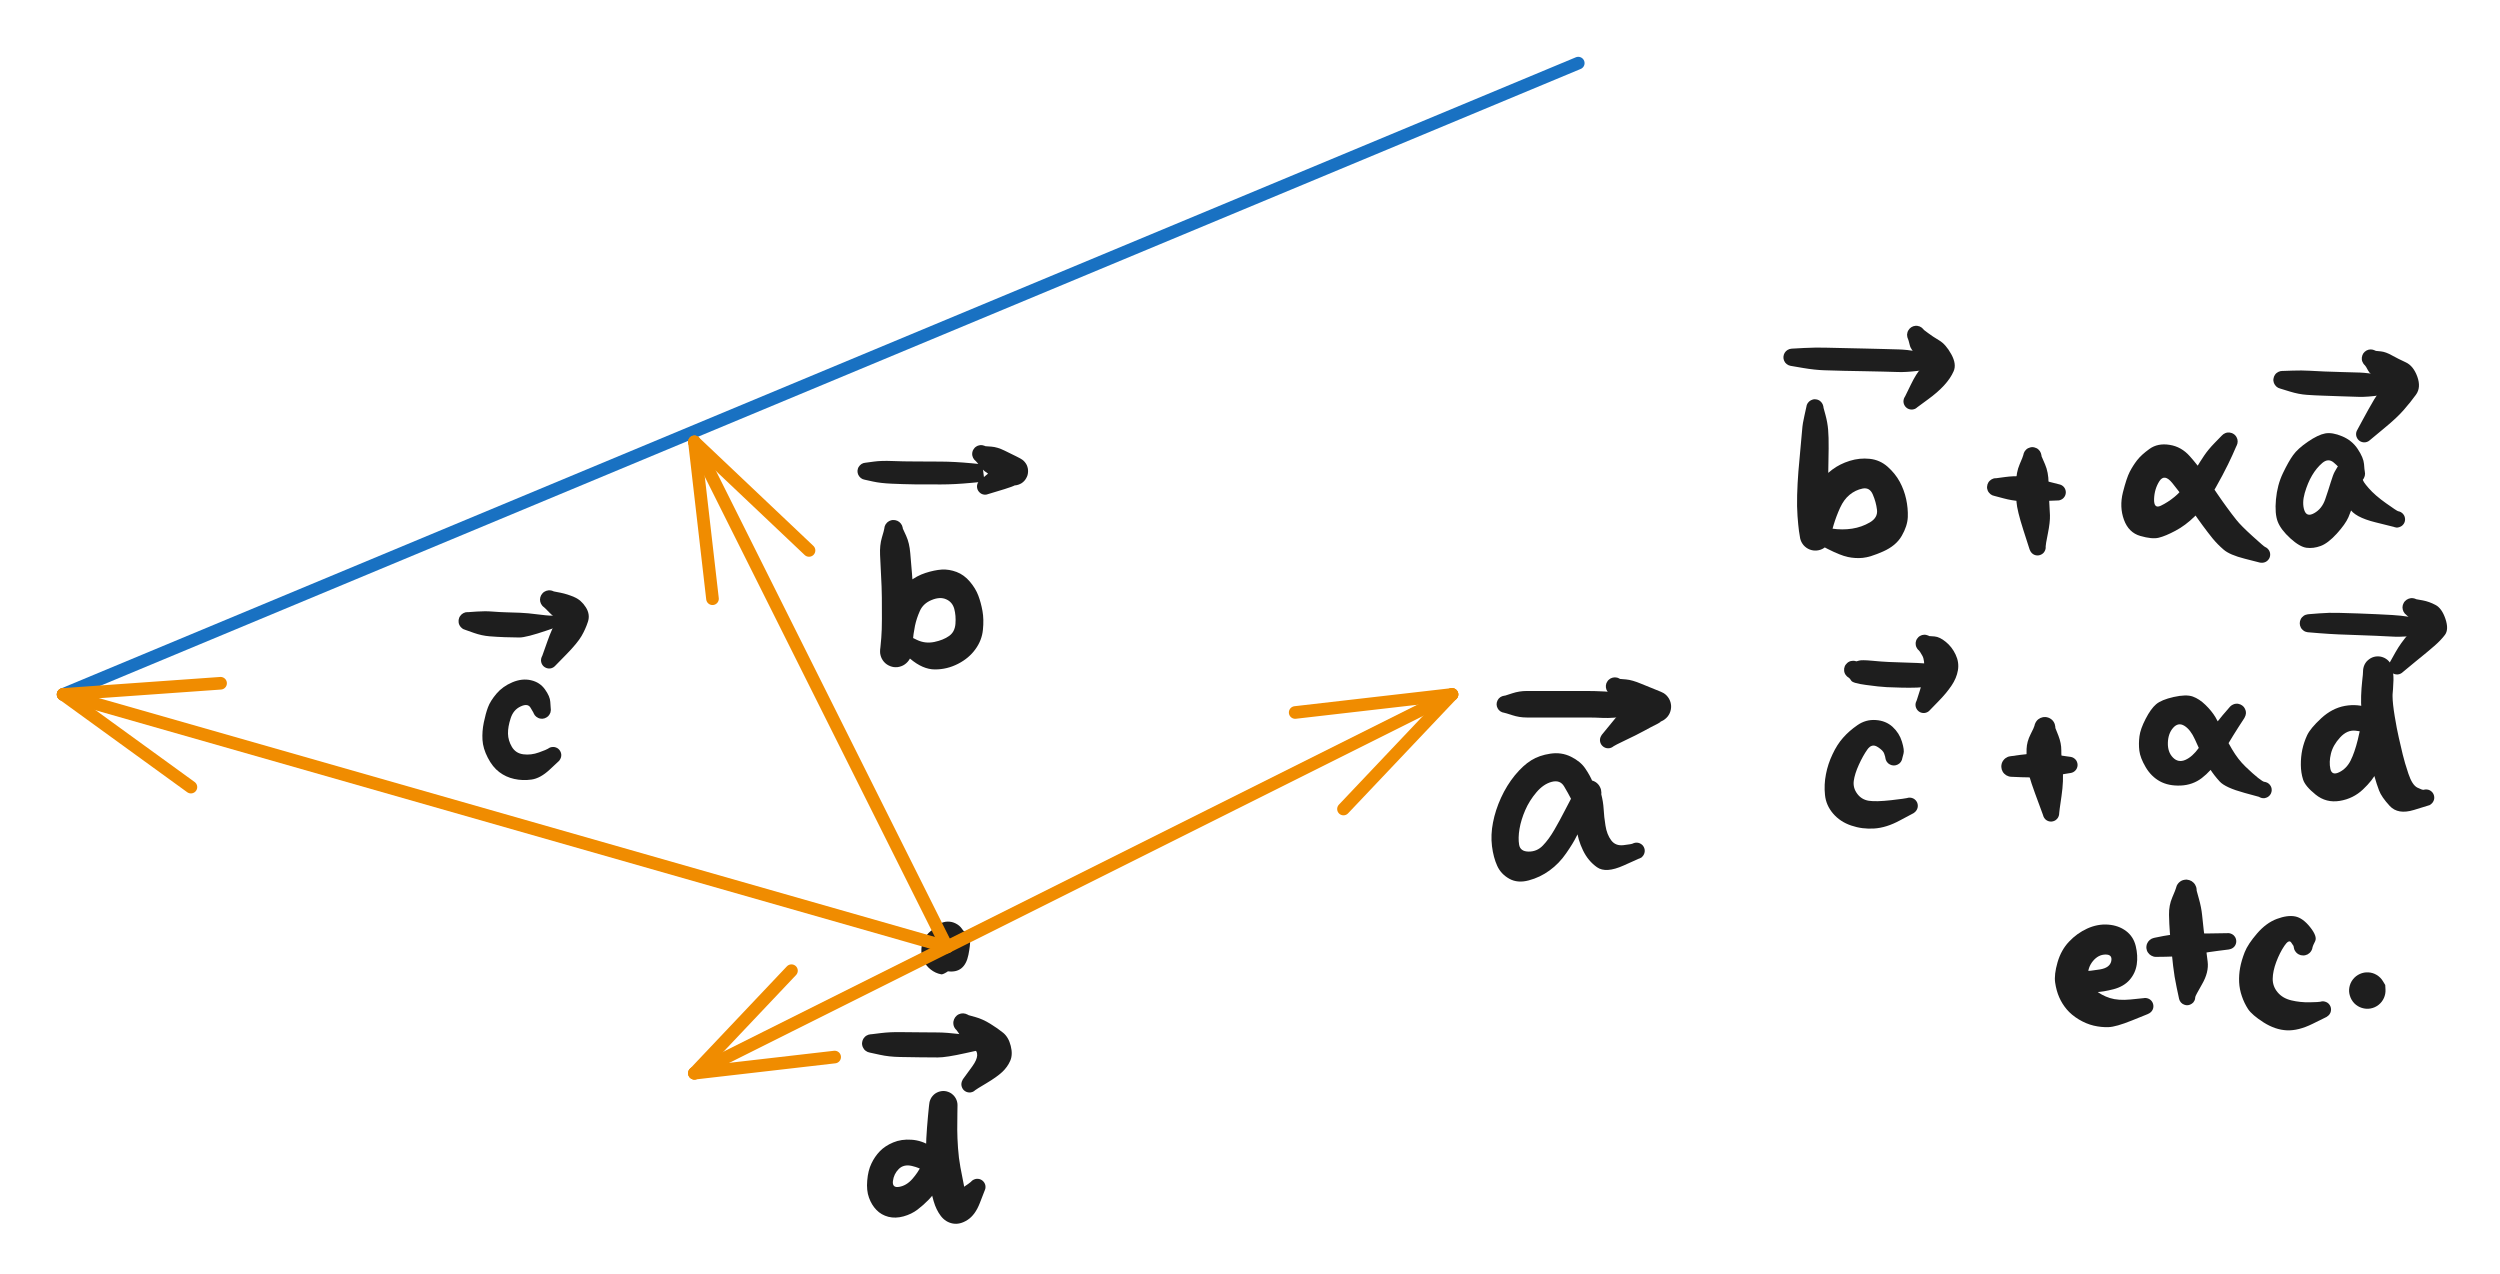 <svg version="1.1" xmlns="http://www.w3.org/2000/svg" viewBox="0 0 396.006 201.77" width="792.012" height="403.539"><!-- svg-source:excalidraw --><defs><style class="style-fonts">
      </style></defs><rect x="0" y="0" width="396.006" height="201.77" fill="#ffffff"></rect><g stroke-linecap="round"><g transform="translate(10 110) rotate(0 120 -50)"><path d="M0 0 C53.05 -22.11, 106.1 -44.21, 240 -100 M0 0 C78.34 -32.64, 156.68 -65.28, 240 -100" stroke="#1971c2" stroke-width="2" fill="none"></path></g></g><mask></mask><g transform="translate(150.163 148.704) rotate(0 0.294 1.458)" stroke="none"><path d="M0 0 C0.2 0.48, 1.28 2.56, 1.18 2.87 C1.08 3.17, -0.43 2.16, -0.59 1.83 C-0.75 1.5, -0.03 0.93, 0.2 0.89 C0.42 0.85, 0.79 1.72, 0.76 1.57 C0.72 1.42, 0.13 0.26, 0 0" stroke="none" stroke-width="0" fill="#ffffff" fill-rule="evenodd"></path><path fill="#1e1e1e" d="M 2.41,-1.30 Q 2.41,-1.30 3.12,-0.87 3.83,-0.45 3.24,2.53 2.64,5.52 -0.06,5.15 -2.76,4.78 -1.68,5.25 -0.60,5.72 -1.07,5.63 -1.53,5.54 -1.96,5.35 -2.38,5.15 -2.75,4.86 -3.12,4.57 -3.41,4.20 -3.70,3.83 -3.89,3.40 -4.08,2.97 -4.16,2.51 -4.24,2.04 -4.21,1.57 -4.18,1.10 -4.04,0.66 -3.90,0.21 -3.65,-0.18 -3.41,-0.58 -3.07,-0.92 -2.74,-1.25 -2.34,-1.49 -1.93,-1.73 -1.48,-1.87 -1.03,-2.00 -0.56,-2.03 -0.09,-2.06 -1.95,-0.88 -3.81,0.29 -2.28,-1.26 -0.74,-2.82 -1.65,-1.14 -2.57,0.53 -2.58,0.11 -2.60,-0.31 -2.48,-0.72 -2.37,-1.12 -2.12,-1.47 -1.88,-1.82 -1.54,-2.08 -1.20,-2.33 -0.80,-2.46 -0.39,-2.59 0.02,-2.59 0.45,-2.58 0.85,-2.44 1.25,-2.30 1.59,-2.04 1.92,-1.78 2.16,-1.43 2.39,-1.07 2.50,-0.66 2.61,-0.25 2.58,0.16 2.55,0.59 2.39,0.98 2.23,1.37 1.95,1.69 1.67,2.02 1.31,2.23 0.94,2.45 0.52,2.53 0.11,2.62 -0.30,2.57 -0.73,2.52 -1.11,2.34 -1.49,2.15 -1.80,1.86 -2.10,1.56 -2.30,1.18 -2.49,0.81 -2.56,0.39 -2.62,-0.02 -2.55,-0.44 -2.47,-0.86 -2.27,-1.23 -2.07,-1.61 -1.76,-1.90 -1.44,-2.19 -1.06,-2.36 -0.67,-2.53 -0.25,-2.57 0.17,-2.62 0.58,-2.52 0.99,-2.42 1.36,-2.20 1.72,-1.98 1.99,-1.65 2.26,-1.32 2.41,-0.93 2.57,-0.53 2.57,-0.53 2.57,-0.53 3.03,0.96 3.50,2.46 1.44,4.09 -0.60,5.72 -1.07,5.63 -1.53,5.55 -1.96,5.35 -2.38,5.15 -2.75,4.86 -3.12,4.57 -3.41,4.20 -3.70,3.83 -3.89,3.40 -4.08,2.97 -4.16,2.51 -4.24,2.04 -4.21,1.57 -4.18,1.10 -4.04,0.66 -3.90,0.21 -3.65,-0.18 -3.41,-0.58 -3.07,-0.92 -2.74,-1.25 -2.34,-1.49 -1.93,-1.73 -1.48,-1.87 -1.03,-2.00 -0.56,-2.03 -0.09,-2.06 0.34,-1.91 0.77,-1.77 2.44,-0.09 4.11,1.57 2.00,0.44 -0.10,-0.69 -1.29,1.13 -2.48,2.95 -2.44,2.13 -2.41,1.30 -2.53,0.99 -2.65,0.68 -2.70,0.36 -2.74,0.03 -2.70,-0.29 -2.67,-0.62 -2.55,-0.93 -2.44,-1.24 -2.26,-1.52 -2.07,-1.79 -1.83,-2.01 -1.58,-2.24 -1.29,-2.39 -1.00,-2.55 -0.68,-2.63 -0.36,-2.72 -0.03,-2.72 0.29,-2.72 0.62,-2.65 0.94,-2.57 1.23,-2.42 1.53,-2.27 1.78,-2.06 2.03,-1.84 2.22,-1.57 2.41,-1.30 2.41,-1.30 L 2.41,-1.30 Z"></path></g><g stroke-linecap="round"><g transform="translate(150 150) rotate(0 40 -20)"><path d="M0 0 C25.34 -12.67, 50.68 -25.34, 80 -40 M0 0 C18.15 -9.07, 36.3 -18.15, 80 -40" stroke="#f08c00" stroke-width="2" fill="none"></path></g><g transform="translate(150 150) rotate(0 40 -20)"><path d="M62.81 -21.85 C68.26 -27.6, 73.7 -33.35, 80 -40 M62.81 -21.85 C66.71 -25.96, 70.61 -30.08, 80 -40" stroke="#f08c00" stroke-width="2" fill="none"></path></g><g transform="translate(150 150) rotate(0 40 -20)"><path d="M55.16 -37.14 C63.03 -38.05, 70.9 -38.95, 80 -40 M55.16 -37.14 C60.8 -37.79, 66.43 -38.44, 80 -40" stroke="#f08c00" stroke-width="2" fill="none"></path></g></g><mask></mask><g stroke-linecap="round"><g transform="translate(150 150) rotate(0 -70 -20)"><path d="M0 0 C-36.54 -10.44, -73.08 -20.88, -140 -40 M0 0 C-43.11 -12.32, -86.23 -24.64, -140 -40" stroke="#f08c00" stroke-width="2" fill="none"></path></g><g transform="translate(150 150) rotate(0 -70 -20)"><path d="M-115.06 -41.77 C-121.57 -41.31, -128.08 -40.84, -140 -40 M-115.06 -41.77 C-122.74 -41.22, -130.42 -40.68, -140 -40" stroke="#f08c00" stroke-width="2" fill="none"></path></g><g transform="translate(150 150) rotate(0 -70 -20)"><path d="M-119.76 -25.32 C-125.04 -29.15, -130.33 -32.98, -140 -40 M-119.76 -25.32 C-125.99 -29.84, -132.23 -34.36, -140 -40" stroke="#f08c00" stroke-width="2" fill="none"></path></g></g><mask></mask><g stroke-linecap="round"><g transform="translate(150 150) rotate(0 -20 -40)"><path d="M0 0 C-8.78 -17.56, -17.56 -35.12, -40 -80 M0 0 C-15.93 -31.85, -31.85 -63.71, -40 -80" stroke="#f08c00" stroke-width="2" fill="none"></path></g><g transform="translate(150 150) rotate(0 -20 -40)"><path d="M-21.85 -62.81 C-25.83 -66.58, -29.82 -70.36, -40 -80 M-21.85 -62.81 C-29.07 -69.66, -36.3 -76.5, -40 -80" stroke="#f08c00" stroke-width="2" fill="none"></path></g><g transform="translate(150 150) rotate(0 -20 -40)"><path d="M-37.14 -55.16 C-37.77 -60.62, -38.4 -66.07, -40 -80 M-37.14 -55.16 C-38.28 -65.05, -39.42 -74.94, -40 -80" stroke="#f08c00" stroke-width="2" fill="none"></path></g></g><mask></mask><g transform="translate(250.893 127.294) rotate(0 -2.211 2.25)" stroke="none"><path fill="#1e1e1e" d="M -1.51,0.26 Q -1.51,0.26 -2.00,-0.69 -2.49,-1.65 -3.13,-2.72 -3.76,-3.79 -5.09,-3.45 -6.41,-3.10 -7.52,-1.79 -8.64,-0.47 -9.29,1.03 -9.95,2.55 -10.20,4.00 -10.44,5.45 -10.26,6.52 -10.07,7.59 -8.75,7.60 -7.42,7.61 -6.49,6.63 -5.55,5.66 -4.68,4.15 -3.80,2.63 -3.03,1.12 -2.25,-0.38 -1.75,-1.33 -1.25,-2.28 -1.07,-2.57 -0.89,-2.87 -0.73,-3.05 -0.57,-3.23 -0.37,-3.37 -0.17,-3.51 0.04,-3.60 0.27,-3.68 0.51,-3.71 0.76,-3.74 1.00,-3.72 1.24,-3.69 1.47,-3.60 1.69,-3.52 1.90,-3.38 2.10,-3.24 2.26,-3.06 2.42,-2.88 2.53,-2.66 2.65,-2.45 2.71,-2.21 2.76,-1.97 2.77,-1.73 2.77,-1.49 2.71,-1.25 2.65,-1.01 2.54,-0.80 2.43,-0.58 2.42,-1.68 2.42,-2.77 2.74,-1.54 3.06,-0.31 3.13,0.88 3.19,2.09 3.42,3.49 3.64,4.90 4.33,5.82 5.01,6.73 6.28,6.58 7.55,6.43 7.74,6.33 7.93,6.23 8.14,6.20 8.35,6.17 8.56,6.20 8.77,6.24 8.95,6.34 9.14,6.44 9.29,6.59 9.43,6.75 9.52,6.94 9.61,7.13 9.63,7.34 9.65,7.56 9.60,7.76 9.56,7.97 9.45,8.15 9.34,8.33 9.18,8.47 9.01,8.61 8.81,8.69 8.62,8.76 8.40,8.77 8.19,8.78 7.99,8.73 7.78,8.67 7.61,8.55 7.43,8.43 7.31,8.26 7.18,8.09 7.11,7.89 7.04,7.69 7.04,7.47 7.05,7.26 7.11,7.06 7.18,6.86 7.31,6.69 7.44,6.52 7.62,6.40 7.79,6.28 8.00,6.23 8.20,6.17 8.42,6.19 8.63,6.20 8.83,6.28 9.02,6.36 9.18,6.50 9.35,6.63 9.45,6.82 9.56,7.00 9.61,7.21 9.65,7.41 9.63,7.63 9.60,7.84 9.51,8.03 9.42,8.22 9.28,8.37 9.13,8.53 9.13,8.53 9.13,8.53 6.30,9.80 3.48,11.07 2.08,10.08 0.67,9.09 -0.14,7.41 -0.96,5.72 -1.17,3.91 -1.38,2.10 -1.05,0.79 -0.72,-0.51 -0.81,-1.69 -0.89,-2.87 -0.73,-3.05 -0.57,-3.23 -0.37,-3.37 -0.17,-3.51 0.04,-3.60 0.27,-3.68 0.51,-3.71 0.76,-3.74 1.00,-3.72 1.24,-3.69 1.47,-3.60 1.69,-3.52 1.90,-3.38 2.10,-3.24 2.26,-3.06 2.42,-2.88 2.53,-2.66 2.65,-2.45 2.71,-2.21 2.76,-1.97 2.77,-1.73 2.77,-1.49 2.71,-1.25 2.65,-1.01 2.54,-0.80 2.43,-0.58 2.36,-0.48 2.29,-0.38 1.60,0.50 0.91,1.40 0.10,2.81 -0.71,4.22 -1.20,5.24 -1.69,6.26 -2.81,7.87 -3.92,9.49 -5.44,10.59 -6.95,11.69 -8.73,12.16 -10.50,12.64 -11.82,11.90 -13.14,11.16 -13.73,9.86 -14.33,8.55 -14.56,6.74 -14.78,4.93 -14.40,3.00 -14.03,1.06 -13.13,-0.92 -12.22,-2.91 -10.92,-4.50 -9.61,-6.08 -8.34,-6.86 -7.07,-7.65 -5.32,-7.91 -3.57,-8.18 -2.05,-7.43 -0.53,-6.68 0.22,-5.56 0.99,-4.43 1.39,-3.43 1.79,-2.42 1.65,-1.34 1.51,-0.26 1.52,-0.07 1.53,0.10 1.49,0.29 1.46,0.47 1.38,0.64 1.30,0.80 1.18,0.95 1.07,1.09 0.92,1.20 0.78,1.32 0.61,1.39 0.44,1.47 0.25,1.50 0.07,1.53 -0.10,1.52 -0.29,1.50 -0.46,1.45 -0.64,1.39 -0.80,1.29 -0.95,1.19 -1.08,1.06 -1.21,0.93 -1.31,0.77 -1.40,0.61 -1.45,0.43 -1.51,0.26 -1.51,0.26 L -1.51,0.26 Z"></path></g><g transform="translate(238.425 111.554) rotate(0 10.677 0.129)" stroke="none"><path fill="#1e1e1e" d="M 0,-1.37 Q 0,-1.37 1.11,-1.73 2.23,-2.10 3.42,-2.10 4.61,-2.10 6.59,-2.10 8.58,-2.10 10.19,-2.10 11.80,-2.10 12.98,-2.10 14.17,-2.10 15.77,-2.02 17.37,-1.94 19.62,-1.49 21.87,-1.05 22.03,-1.02 22.18,-0.99 22.33,-0.93 22.47,-0.86 22.59,-0.76 22.72,-0.67 22.82,-0.54 22.91,-0.42 22.98,-0.27 23.04,-0.13 23.07,0.02 23.10,0.17 23.09,0.33 23.08,0.49 23.03,0.64 22.99,0.79 22.90,0.93 22.82,1.06 22.71,1.17 22.60,1.29 22.46,1.37 22.33,1.45 22.18,1.50 22.03,1.54 21.87,1.55 21.71,1.56 21.54,1.53 21.37,1.50 21.18,1.40 21.00,1.30 20.85,1.14 20.70,0.99 20.61,0.80 20.52,0.60 20.50,0.39 20.48,0.18 20.52,-0.02 20.57,-0.22 20.68,-0.41 20.79,-0.59 20.95,-0.73 21.11,-0.86 21.31,-0.94 21.51,-1.02 21.72,-1.03 21.93,-1.04 22.14,-0.99 22.34,-0.93 22.52,-0.81 22.69,-0.69 22.82,-0.52 22.95,-0.35 23.02,-0.15 23.09,0.04 23.09,0.25 23.09,0.46 23.02,0.67 22.95,0.87 22.82,1.04 22.69,1.21 22.52,1.32 22.34,1.44 22.14,1.50 21.93,1.56 21.72,1.55 21.51,1.53 21.31,1.46 21.11,1.38 20.95,1.24 20.79,1.10 20.68,0.92 20.57,0.74 20.52,0.53 20.48,0.32 20.50,0.11 20.52,-0.09 20.61,-0.28 20.70,-0.47 20.85,-0.63 21.00,-0.78 21.18,-0.88 21.37,-0.98 21.58,-1.02 21.79,-1.05 21.83,-1.05 21.87,-1.05 22.03,-1.02 22.18,-0.99 22.33,-0.93 22.47,-0.86 22.59,-0.76 22.72,-0.67 22.82,-0.54 22.91,-0.42 22.98,-0.27 23.04,-0.13 23.07,0.02 23.10,0.17 23.09,0.33 23.08,0.49 23.03,0.64 22.99,0.79 22.90,0.93 22.82,1.06 22.71,1.17 22.60,1.29 22.46,1.37 22.33,1.45 22.18,1.50 22.03,1.54 21.87,1.55 21.71,1.56 19.33,1.90 16.95,2.23 15.56,2.17 14.17,2.10 12.98,2.10 11.80,2.10 10.19,2.10 8.58,2.10 6.59,2.10 4.61,2.10 3.42,2.10 2.23,2.10 1.11,1.73 0,1.37 -0.16,1.35 -0.32,1.33 -0.48,1.27 -0.63,1.21 -0.77,1.12 -0.91,1.02 -1.02,0.90 -1.12,0.77 -1.20,0.63 -1.28,0.48 -1.32,0.32 -1.36,0.16 -1.36,-0.00 -1.36,-0.16 -1.32,-0.32 -1.28,-0.48 -1.20,-0.63 -1.12,-0.77 -1.02,-0.90 -0.91,-1.02 -0.77,-1.12 -0.63,-1.21 -0.48,-1.27 -0.32,-1.33 -0.16,-1.35 0.00,-1.37 0.00,-1.37 L 0,-1.37 Z"></path></g><g transform="translate(255.798 108.725) rotate(0 2.744 4.147)" stroke="none"><path fill="#1e1e1e" d="M 0.82,-1.18 Q 0.82,-1.18 1.78,-1.10 2.74,-1.02 4.21,-0.40 5.68,0.22 6.57,0.56 7.47,0.91 7.73,1.07 7.99,1.23 8.20,1.45 8.41,1.67 8.57,1.94 8.72,2.20 8.81,2.50 8.89,2.79 8.91,3.09 8.92,3.40 8.86,3.70 8.80,4.00 8.67,4.28 8.54,4.55 8.35,4.79 8.15,5.03 7.91,5.21 7.67,5.40 7.38,5.52 7.10,5.64 6.80,5.69 6.50,5.74 6.20,5.71 5.89,5.69 5.60,5.59 5.31,5.50 6.57,5.44 7.83,5.38 6.81,5.90 5.78,6.41 4.60,7.06 3.41,7.71 1.67,8.53 -0.06,9.36 -0.22,9.49 -0.38,9.63 -0.58,9.71 -0.78,9.79 -0.99,9.80 -1.20,9.81 -1.41,9.76 -1.61,9.70 -1.79,9.58 -1.96,9.46 -2.09,9.29 -2.22,9.13 -2.29,8.92 -2.36,8.72 -2.36,8.51 -2.36,8.30 -2.29,8.10 -2.22,7.90 -2.09,7.73 -1.97,7.56 -1.79,7.44 -1.62,7.32 -1.41,7.26 -1.21,7.20 -0.99,7.21 -0.78,7.22 -0.58,7.30 -0.39,7.38 -0.22,7.52 -0.06,7.66 0.04,7.84 0.15,8.02 0.19,8.23 0.24,8.43 0.22,8.65 0.19,8.86 0.11,9.05 0.02,9.24 -0.12,9.40 -0.26,9.55 -0.45,9.65 -0.64,9.75 -0.85,9.79 -1.06,9.82 -1.27,9.79 -1.48,9.75 -1.67,9.65 -1.85,9.56 -2.00,9.40 -2.15,9.25 -2.24,9.05 -2.33,8.86 -2.35,8.65 -2.37,8.44 -2.33,8.23 -2.28,8.02 -2.17,7.84 -2.06,7.66 -2.06,7.66 -2.06,7.66 0.12,5.00 2.31,2.35 3.47,1.82 4.63,1.29 6.05,1.10 7.47,0.91 7.73,1.07 7.99,1.23 8.20,1.45 8.41,1.67 8.57,1.94 8.72,2.20 8.81,2.50 8.89,2.79 8.91,3.09 8.92,3.40 8.86,3.70 8.80,4.00 8.67,4.28 8.54,4.55 8.35,4.79 8.15,5.03 7.91,5.21 7.67,5.40 7.39,5.52 7.10,5.64 6.80,5.69 6.50,5.74 6.20,5.71 5.89,5.69 5.60,5.59 5.31,5.50 5.02,5.27 4.72,5.05 3.53,4.55 2.33,4.05 1.17,3.49 0.00,2.93 -0.40,2.06 -0.82,1.18 -0.95,1.07 -1.08,0.95 -1.18,0.81 -1.28,0.66 -1.34,0.50 -1.40,0.34 -1.42,0.16 -1.44,-0.00 -1.42,-0.17 -1.40,-0.35 -1.34,-0.51 -1.27,-0.67 -1.17,-0.81 -1.08,-0.96 -0.94,-1.07 -0.81,-1.19 -0.66,-1.27 -0.50,-1.35 -0.33,-1.39 -0.17,-1.43 0.00,-1.43 0.17,-1.43 0.34,-1.39 0.51,-1.35 0.67,-1.26 0.82,-1.18 0.82,-1.18 L 0.82,-1.18 Z"></path></g><g transform="translate(141.536 83.841) rotate(0 6.135 9.812)" stroke="none"><path fill="#1e1e1e" d="M 1.48,-0.10 Q 1.48,-0.10 2.00,1.03 2.52,2.17 2.65,3.76 2.78,5.36 2.93,7.08 3.08,8.81 3.13,10.62 3.17,12.43 3.19,14.19 3.20,15.95 3.10,17.27 3.00,18.59 2.93,19.12 2.86,19.65 2.79,19.94 2.72,20.24 2.58,20.51 2.43,20.78 2.23,21.00 2.03,21.23 1.78,21.40 1.53,21.58 1.24,21.68 0.96,21.79 0.66,21.83 0.36,21.86 0.05,21.83 -0.24,21.79 -0.52,21.68 -0.81,21.57 -1.06,21.40 -1.31,21.23 -1.51,21.00 -1.71,20.77 -1.85,20.50 -1.99,20.23 -2.06,19.93 -2.14,19.64 -2.13,19.34 -2.13,19.03 -1.92,17.89 -1.70,16.75 -1.37,15.48 -1.05,14.21 -0.59,12.93 -0.13,11.65 0.55,10.47 1.23,9.29 2.45,8.33 3.67,7.36 5.08,6.91 6.48,6.46 7.64,6.38 8.79,6.31 9.99,6.76 11.18,7.21 12.10,8.30 13.01,9.38 13.43,10.50 13.85,11.61 14.09,12.94 14.33,14.27 14.16,15.93 14.00,17.58 12.97,19.00 11.94,20.43 10.22,21.31 8.49,22.20 6.56,22.20 4.63,22.20 2.62,20.49 0.61,18.78 0.48,18.61 0.36,18.44 0.29,18.23 0.23,18.03 0.23,17.82 0.24,17.61 0.31,17.41 0.38,17.21 0.51,17.04 0.65,16.87 0.83,16.76 1.00,16.64 1.21,16.59 1.42,16.54 1.63,16.55 1.84,16.57 2.03,16.65 2.23,16.73 2.39,16.87 2.55,17.01 2.65,17.20 2.76,17.38 2.80,17.59 2.84,17.80 2.82,18.01 2.79,18.22 2.70,18.41 2.60,18.60 2.45,18.75 2.30,18.91 2.11,19.00 1.92,19.10 1.71,19.13 1.50,19.16 1.29,19.12 1.09,19.08 0.90,18.98 0.71,18.87 0.57,18.72 0.43,18.56 0.34,18.36 0.26,18.17 0.24,17.96 0.22,17.75 0.27,17.54 0.32,17.33 0.43,17.15 0.55,16.97 0.71,16.84 0.88,16.71 1.08,16.63 1.27,16.56 1.49,16.55 1.70,16.54 1.90,16.60 2.11,16.66 2.28,16.79 2.45,16.91 2.45,16.91 2.45,16.91 3.73,17.53 5.01,18.14 6.45,17.85 7.89,17.55 8.80,16.90 9.71,16.26 9.81,14.97 9.91,13.68 9.62,12.60 9.32,11.52 8.34,11.09 7.37,10.65 6.04,11.20 4.71,11.74 4.18,12.92 3.65,14.10 3.40,15.28 3.15,16.47 3.01,18.06 2.86,19.65 2.79,19.94 2.72,20.24 2.58,20.51 2.43,20.78 2.23,21.00 2.03,21.23 1.78,21.40 1.53,21.58 1.25,21.68 0.96,21.79 0.66,21.83 0.36,21.86 0.05,21.83 -0.24,21.79 -0.52,21.68 -0.81,21.57 -1.06,21.40 -1.31,21.23 -1.51,21.00 -1.71,20.77 -1.85,20.50 -1.99,20.23 -2.06,19.94 -2.14,19.64 -2.13,19.34 -2.13,19.03 -2.08,18.73 -2.03,18.44 -1.94,17.20 -1.84,15.96 -1.84,14.22 -1.84,12.49 -1.85,10.80 -1.87,9.11 -1.97,7.39 -2.07,5.67 -2.13,4.08 -2.20,2.50 -1.84,1.30 -1.48,0.10 -1.47,-0.07 -1.46,-0.25 -1.41,-0.42 -1.36,-0.59 -1.27,-0.75 -1.18,-0.90 -1.05,-1.03 -0.93,-1.16 -0.77,-1.25 -0.62,-1.35 -0.45,-1.40 -0.28,-1.46 -0.10,-1.47 0.07,-1.48 0.25,-1.45 0.43,-1.42 0.59,-1.35 0.75,-1.28 0.90,-1.17 1.04,-1.06 1.15,-0.92 1.26,-0.78 1.34,-0.62 1.41,-0.45 1.45,-0.28 1.48,-0.10 1.48,-0.10 L 1.48,-0.10 Z"></path></g><g transform="translate(137.185 74.647) rotate(0 9.668 0.122)" stroke="none"><path fill="#1e1e1e" d="M 0.06,-1.37 Q 0.06,-1.37 1.24,-1.53 2.42,-1.69 4.16,-1.62 5.89,-1.55 7.82,-1.55 9.74,-1.54 11.87,-1.53 14.01,-1.52 16.67,-1.27 19.33,-1.03 19.54,-0.99 19.75,-0.96 19.94,-0.86 20.13,-0.76 20.27,-0.60 20.42,-0.45 20.51,-0.26 20.60,-0.06 20.62,0.14 20.64,0.35 20.60,0.56 20.55,0.76 20.44,0.95 20.33,1.13 20.17,1.27 20.01,1.40 19.81,1.48 19.61,1.56 19.40,1.57 19.19,1.58 18.98,1.53 18.78,1.47 18.60,1.35 18.43,1.23 18.30,1.06 18.17,0.89 18.10,0.69 18.03,0.49 18.03,0.28 18.03,0.07 18.10,-0.13 18.17,-0.33 18.30,-0.50 18.43,-0.67 18.60,-0.78 18.78,-0.90 18.98,-0.96 19.19,-1.02 19.40,-1.01 19.61,-0.99 19.81,-0.92 20.01,-0.84 20.17,-0.70 20.33,-0.56 20.44,-0.38 20.55,-0.20 20.60,0.00 20.64,0.21 20.62,0.42 20.60,0.63 20.51,0.82 20.42,1.02 20.27,1.17 20.12,1.32 19.94,1.42 19.75,1.52 19.54,1.56 19.33,1.59 19.33,1.59 19.33,1.59 16.67,1.84 14.01,2.09 11.87,2.09 9.73,2.10 7.76,2.08 5.80,2.05 4.03,1.97 2.26,1.89 1.10,1.63 -0.06,1.37 -0.22,1.34 -0.38,1.31 -0.53,1.25 -0.69,1.18 -0.82,1.08 -0.95,0.98 -1.05,0.85 -1.16,0.72 -1.23,0.57 -1.30,0.42 -1.33,0.26 -1.36,0.10 -1.36,-0.06 -1.35,-0.22 -1.30,-0.38 -1.26,-0.54 -1.17,-0.68 -1.09,-0.82 -0.97,-0.94 -0.86,-1.06 -0.72,-1.15 -0.58,-1.24 -0.42,-1.29 -0.26,-1.34 -0.10,-1.35 0.06,-1.37 0.06,-1.37 L 0.06,-1.37 Z"></path></g><g transform="translate(155.397 71.908) rotate(0 2.403 2.43)" stroke="none"><path d="M0 0 C0.88 0.46, 5.15 1.89, 5.26 2.75 C5.37 3.61, 1.42 4.76, 0.65 5.16" stroke="none" stroke-width="0" fill="#ffffff" fill-rule="evenodd"></path><path fill="#1e1e1e" d="M 0.69,-1.23 Q 0.69,-1.23 1.64,-1.16 2.59,-1.09 3.73,-0.53 4.87,0.03 5.60,0.39 6.33,0.75 6.55,0.92 6.77,1.08 6.94,1.29 7.12,1.51 7.24,1.75 7.35,2.00 7.41,2.27 7.46,2.54 7.45,2.81 7.44,3.09 7.37,3.35 7.29,3.62 7.15,3.85 7.02,4.09 6.83,4.29 6.64,4.49 6.41,4.64 6.17,4.78 5.91,4.87 5.65,4.96 5.38,4.98 5.11,5.00 4.84,4.96 4.56,4.92 4.31,4.81 4.06,4.70 5.19,4.73 6.31,4.76 3.75,5.56 1.19,6.35 0.98,6.40 0.78,6.46 0.56,6.44 0.35,6.43 0.16,6.35 -0.03,6.27 -0.19,6.13 -0.35,5.99 -0.46,5.81 -0.57,5.62 -0.61,5.42 -0.65,5.21 -0.63,5.00 -0.60,4.79 -0.51,4.59 -0.42,4.40 -0.27,4.25 -0.12,4.10 0.06,4.00 0.24,3.90 0.45,3.87 0.66,3.84 0.87,3.88 1.08,3.91 1.27,4.01 1.46,4.12 1.60,4.27 1.74,4.43 1.83,4.62 1.92,4.82 1.94,5.03 1.96,5.24 1.91,5.45 1.86,5.65 1.75,5.83 1.64,6.01 1.48,6.15 1.31,6.29 1.11,6.36 0.92,6.44 0.70,6.45 0.49,6.46 0.29,6.40 0.08,6.34 -0.08,6.22 -0.26,6.09 -0.38,5.92 -0.51,5.75 -0.57,5.55 -0.64,5.35 -0.64,5.14 -0.63,4.92 -0.56,4.72 -0.49,4.52 -0.36,4.35 -0.23,4.19 -0.06,4.07 0.11,3.95 0.11,3.95 0.11,3.95 1.98,2.39 3.85,0.83 5.09,0.79 6.33,0.75 6.55,0.92 6.77,1.08 6.94,1.29 7.12,1.51 7.24,1.75 7.35,2.00 7.41,2.27 7.46,2.54 7.45,2.81 7.44,3.09 7.37,3.35 7.29,3.62 7.15,3.85 7.02,4.09 6.83,4.29 6.64,4.49 6.41,4.64 6.17,4.78 5.91,4.87 5.65,4.96 5.38,4.98 5.11,5.00 4.84,4.96 4.56,4.92 4.31,4.81 4.06,4.70 3.49,4.38 2.93,4.06 1.67,3.42 0.41,2.78 -0.13,2.00 -0.69,1.23 -0.83,1.13 -0.96,1.03 -1.07,0.90 -1.18,0.77 -1.26,0.61 -1.33,0.46 -1.37,0.29 -1.41,0.13 -1.40,-0.03 -1.40,-0.20 -1.35,-0.37 -1.31,-0.53 -1.22,-0.68 -1.14,-0.83 -1.02,-0.96 -0.91,-1.08 -0.76,-1.17 -0.62,-1.27 -0.46,-1.32 -0.30,-1.38 -0.13,-1.40 0.03,-1.41 0.20,-1.39 0.37,-1.36 0.53,-1.30 0.69,-1.23 0.69,-1.23 L 0.69,-1.23 Z"></path></g><g transform="translate(85.837 112.434) rotate(0 -2.922 3.022)" stroke="none"><path d="M0 0 C-0.2 -0.51, -0.57 -2.55, -1.22 -3.09 C-1.87 -3.63, -3.11 -3.48, -3.9 -3.24 C-4.68 -3, -5.33 -2.67, -5.93 -1.66 C-6.53 -0.65, -7.28 1.46, -7.51 2.84 C-7.73 4.23, -8.03 5.57, -7.28 6.65 C-6.53 7.72, -4.04 8.85, -3 9.28 C-1.95 9.72, -1.81 9.63, -1.01 9.28 C-0.21 8.94, 1.31 7.54, 1.78 7.19" stroke="none" stroke-width="0" fill="#ffffff" fill-rule="evenodd"></path><path fill="#1e1e1e" d="M -1.37,0.40 Q -1.37,0.40 -1.80,-0.33 -2.23,-1.07 -3.37,-0.53 -4.52,0.00 -4.95,1.35 -5.39,2.70 -5.37,3.78 -5.35,4.86 -4.75,5.88 -4.14,6.90 -2.94,7.05 -1.73,7.21 -0.46,6.75 0.81,6.29 0.97,6.16 1.14,6.03 1.34,5.96 1.54,5.89 1.75,5.89 1.97,5.88 2.17,5.95 2.37,6.01 2.54,6.14 2.71,6.27 2.83,6.44 2.96,6.62 3.02,6.82 3.08,7.02 3.07,7.24 3.06,7.45 2.98,7.65 2.91,7.85 2.77,8.01 2.64,8.17 2.46,8.28 2.27,8.40 2.07,8.45 1.86,8.49 1.65,8.47 1.44,8.45 1.24,8.37 1.05,8.28 0.89,8.14 0.74,7.99 0.64,7.81 0.53,7.62 0.50,7.41 0.46,7.20 0.49,6.99 0.52,6.78 0.62,6.59 0.72,6.40 0.87,6.25 1.02,6.11 1.21,6.01 1.40,5.92 1.61,5.90 1.83,5.87 2.03,5.91 2.24,5.96 2.43,6.06 2.61,6.17 2.75,6.33 2.89,6.49 2.97,6.69 3.05,6.88 3.07,7.10 3.08,7.31 3.03,7.51 2.97,7.72 2.85,7.90 2.74,8.07 2.74,8.07 2.74,8.07 1.24,9.47 -0.25,10.86 -1.65,11.05 -3.06,11.25 -4.39,10.95 -5.71,10.66 -6.76,9.86 -7.81,9.07 -8.57,7.59 -9.33,6.12 -9.41,4.77 -9.49,3.41 -9.20,2.00 -8.91,0.59 -8.54,-0.40 -8.17,-1.40 -7.19,-2.56 -6.21,-3.71 -4.67,-4.36 -3.12,-5.01 -1.72,-4.68 -0.32,-4.36 0.48,-3.24 1.28,-2.13 1.33,-1.26 1.37,-0.40 1.40,-0.23 1.43,-0.06 1.41,0.10 1.40,0.27 1.35,0.44 1.29,0.60 1.20,0.75 1.11,0.89 0.99,1.02 0.86,1.14 0.71,1.22 0.56,1.31 0.40,1.36 0.23,1.41 0.06,1.42 -0.10,1.42 -0.27,1.39 -0.44,1.36 -0.60,1.28 -0.75,1.21 -0.89,1.10 -1.02,0.99 -1.13,0.86 -1.23,0.72 -1.30,0.56 -1.37,0.40 -1.37,0.40 L -1.37,0.40 Z"></path></g><g transform="translate(74.065 98.391) rotate(0 7.158 0.219)" stroke="none"><path fill="#1e1e1e" d="M 0.19,-1.43 Q 0.19,-1.43 1.49,-1.52 2.79,-1.61 3.90,-1.52 5.00,-1.43 6.12,-1.40 7.23,-1.36 8.30,-1.33 9.37,-1.30 11.47,-1.03 13.58,-0.76 13.70,-0.94 13.82,-1.12 13.99,-1.25 14.15,-1.38 14.35,-1.45 14.55,-1.52 14.77,-1.52 14.98,-1.52 15.18,-1.46 15.38,-1.39 15.55,-1.27 15.72,-1.14 15.85,-0.97 15.97,-0.79 16.03,-0.59 16.08,-0.38 16.08,-0.17 16.07,0.03 15.99,0.23 15.91,0.43 15.78,0.59 15.64,0.76 15.46,0.87 15.28,0.98 15.07,1.03 14.87,1.07 14.65,1.05 14.44,1.03 14.25,0.95 14.06,0.86 13.90,0.71 13.74,0.57 13.64,0.38 13.54,0.20 13.50,-0.00 13.47,-0.21 13.50,-0.42 13.53,-0.63 13.63,-0.82 13.73,-1.01 13.88,-1.16 14.03,-1.31 14.22,-1.40 14.42,-1.49 14.63,-1.51 14.84,-1.54 15.05,-1.50 15.25,-1.45 15.44,-1.34 15.62,-1.24 15.76,-1.08 15.90,-0.92 15.98,-0.72 16.06,-0.52 16.07,-0.31 16.09,-0.10 16.03,0.10 15.98,0.30 15.98,0.30 15.98,0.30 12.64,1.45 9.31,2.59 8.20,2.59 7.10,2.58 5.89,2.54 4.69,2.50 3.47,2.40 2.25,2.30 1.02,1.87 -0.19,1.43 -0.36,1.38 -0.53,1.34 -0.68,1.26 -0.84,1.17 -0.96,1.05 -1.09,0.94 -1.19,0.79 -1.29,0.65 -1.35,0.48 -1.41,0.32 -1.42,0.15 -1.44,-0.02 -1.42,-0.19 -1.39,-0.36 -1.33,-0.53 -1.27,-0.69 -1.16,-0.83 -1.06,-0.97 -0.93,-1.09 -0.80,-1.20 -0.64,-1.28 -0.49,-1.36 -0.32,-1.40 -0.15,-1.43 0.02,-1.43 0.19,-1.43 0.19,-1.43 L 0.19,-1.43 Z"></path></g><g transform="translate(87.017 94.983) rotate(0 2.097 4.707)" stroke="none"><path fill="#1e1e1e" d="M 0.71,-1.30 Q 0.71,-1.30 1.79,-1.09 2.87,-0.87 3.95,-0.40 5.04,0.06 5.77,1.20 6.50,2.34 6.11,3.51 5.73,4.68 5.09,5.78 4.45,6.87 2.75,8.62 1.05,10.36 0.90,10.51 0.75,10.66 0.57,10.76 0.38,10.86 0.17,10.89 -0.03,10.93 -0.24,10.89 -0.45,10.86 -0.64,10.75 -0.83,10.65 -0.97,10.50 -1.12,10.34 -1.20,10.15 -1.29,9.96 -1.31,9.75 -1.33,9.53 -1.29,9.33 -1.24,9.12 -1.13,8.94 -1.02,8.76 -0.86,8.62 -0.69,8.48 -0.49,8.41 -0.30,8.33 -0.08,8.32 0.12,8.31 0.32,8.37 0.53,8.43 0.70,8.55 0.88,8.67 1.00,8.84 1.13,9.01 1.20,9.21 1.26,9.41 1.26,9.62 1.26,9.84 1.19,10.04 1.12,10.24 0.99,10.41 0.86,10.57 0.69,10.69 0.51,10.81 0.30,10.87 0.10,10.92 -0.10,10.91 -0.31,10.89 -0.51,10.81 -0.71,10.73 -0.87,10.60 -1.03,10.46 -1.14,10.27 -1.25,10.09 -1.29,9.88 -1.34,9.68 -1.31,9.46 -1.29,9.25 -1.20,9.06 -1.11,8.87 -1.11,8.87 -1.11,8.87 -0.34,6.70 0.42,4.52 1.28,3.07 2.14,1.62 2.49,2.75 2.84,3.87 1.83,3.38 0.82,2.88 0.05,2.09 -0.71,1.30 -0.85,1.20 -1.00,1.10 -1.12,0.96 -1.23,0.82 -1.32,0.66 -1.40,0.50 -1.44,0.33 -1.48,0.15 -1.48,-0.02 -1.47,-0.20 -1.43,-0.37 -1.38,-0.54 -1.30,-0.70 -1.21,-0.86 -1.09,-0.99 -0.97,-1.13 -0.82,-1.23 -0.67,-1.33 -0.50,-1.39 -0.33,-1.45 -0.15,-1.47 0.02,-1.49 0.20,-1.46 0.37,-1.44 0.54,-1.37 0.71,-1.30 0.71,-1.30 L 0.71,-1.30 Z"></path></g><g stroke-linecap="round"><g transform="translate(150 150) rotate(0 -20 10)"><path d="M0 0 C-9.81 4.91, -19.62 9.81, -40 20 M0 0 C-8.4 4.2, -16.81 8.4, -40 20" stroke="#f08c00" stroke-width="2" fill="none"></path></g><g transform="translate(150 150) rotate(0 -20 10)"><path d="M-24.63 3.76 C-28.4 7.75, -32.17 11.73, -40 20 M-24.63 3.76 C-27.86 7.17, -31.09 10.58, -40 20" stroke="#f08c00" stroke-width="2" fill="none"></path></g><g transform="translate(150 150) rotate(0 -20 10)"><path d="M-17.79 17.44 C-23.23 18.07, -28.68 18.7, -40 20 M-17.79 17.44 C-22.45 17.98, -27.12 18.52, -40 20" stroke="#f08c00" stroke-width="2" fill="none"></path></g></g><mask></mask><g transform="translate(148.501 185.288) rotate(0 -1.585 -1.923)" stroke="none"><path d="M0 0 C-0.35 -0.45, -1.04 -2.22, -2.09 -2.69 C-3.14 -3.16, -5.22 -3.2, -6.33 -2.82 C-7.43 -2.43, -8.2 -1.38, -8.73 -0.39 C-9.26 0.6, -9.62 2.13, -9.48 3.12 C-9.34 4.12, -8.47 5.14, -7.89 5.58 C-7.31 6.02, -7.05 6.38, -6 5.77 C-4.95 5.17, -2.62 3.2, -1.59 1.95 C-0.56 0.71, -0.24 0.38, 0.18 -1.67 C0.61 -3.72, 0.86 -10.27, 0.94 -10.33 C1.02 -10.38, 0.4 -4.72, 0.67 -1.98 C0.94 0.76, 2.05 4.71, 2.54 6.12 C3.04 7.53, 3.01 7.04, 3.64 6.48 C4.27 5.92, 5.87 3.36, 6.31 2.74" stroke="none" stroke-width="0" fill="#ffffff" fill-rule="evenodd"></path><path fill="#1e1e1e" d="M -1.14,0.88 Q -1.14,0.88 -1.96,0.29 -2.77,-0.30 -4.06,-0.60 -5.35,-0.90 -6.14,-0.11 -6.92,0.67 -7.06,1.79 -7.19,2.92 -6.05,2.71 -4.91,2.51 -3.99,1.47 -3.08,0.43 -2.58,-0.63 -2.09,-1.69 -1.89,-3.28 -1.70,-4.86 -1.59,-6.20 -1.49,-7.54 -1.42,-8.79 -1.35,-10.03 -1.33,-10.25 -1.32,-10.47 -1.26,-10.73 -1.19,-11.00 -1.07,-11.24 -0.94,-11.49 -0.77,-11.69 -0.59,-11.90 -0.36,-12.06 -0.14,-12.21 0.10,-12.31 0.36,-12.41 0.63,-12.45 0.90,-12.49 1.17,-12.46 1.44,-12.43 1.70,-12.33 1.95,-12.24 2.18,-12.09 2.40,-11.93 2.59,-11.73 2.77,-11.53 2.90,-11.29 3.03,-11.05 3.10,-10.78 3.17,-10.52 3.17,-10.25 3.17,-9.97 3.15,-8.81 3.12,-7.64 3.13,-6.33 3.14,-5.03 3.25,-3.44 3.36,-1.85 3.63,-0.39 3.90,1.07 4.18,2.44 4.46,3.81 3.36,3.90 2.27,3.99 3.72,3.03 5.18,2.06 5.32,1.90 5.45,1.74 5.64,1.63 5.82,1.52 6.02,1.47 6.23,1.42 6.44,1.45 6.65,1.47 6.85,1.56 7.04,1.64 7.20,1.79 7.35,1.94 7.45,2.12 7.55,2.31 7.59,2.52 7.62,2.73 7.59,2.94 7.55,3.15 7.45,3.34 7.36,3.53 7.20,3.67 7.05,3.82 6.86,3.91 6.66,4.00 6.45,4.02 6.24,4.05 6.03,4.00 5.83,3.96 5.64,3.85 5.46,3.74 5.32,3.58 5.18,3.41 5.10,3.22 5.03,3.02 5.01,2.81 5.00,2.60 5.06,2.39 5.11,2.19 5.23,2.01 5.35,1.83 5.52,1.70 5.69,1.58 5.89,1.51 6.09,1.44 6.30,1.44 6.52,1.44 6.72,1.50 6.92,1.57 7.09,1.70 7.26,1.83 7.38,2.00 7.50,2.18 7.56,2.38 7.61,2.59 7.60,2.80 7.59,3.01 7.51,3.21 7.43,3.41 7.43,3.41 7.43,3.41 6.70,5.29 5.97,7.17 4.76,7.95 3.55,8.73 2.42,8.52 1.29,8.31 0.53,7.33 -0.21,6.36 -0.61,4.98 -1.01,3.60 -1.26,1.97 -1.51,0.35 -1.68,-1.48 -1.85,-3.31 -1.77,-4.97 -1.68,-6.63 -1.50,-8.55 -1.32,-10.47 -1.26,-10.73 -1.19,-11.00 -1.07,-11.24 -0.95,-11.49 -0.77,-11.69 -0.59,-11.90 -0.37,-12.06 -0.14,-12.21 0.10,-12.31 0.36,-12.41 0.63,-12.45 0.90,-12.49 1.17,-12.46 1.44,-12.43 1.70,-12.33 1.95,-12.24 2.18,-12.09 2.40,-11.93 2.59,-11.73 2.77,-11.53 2.90,-11.29 3.03,-11.05 3.10,-10.78 3.17,-10.52 3.17,-10.25 3.17,-9.97 3.14,-9.76 3.11,-9.54 2.97,-8.38 2.83,-7.22 2.71,-5.82 2.58,-4.42 2.43,-3.08 2.27,-1.74 1.83,-0.38 1.40,0.98 0.41,2.44 -0.57,3.89 -1.40,4.75 -2.22,5.60 -3.17,6.32 -4.12,7.04 -5.38,7.39 -6.65,7.74 -7.77,7.46 -8.90,7.17 -9.67,6.37 -10.44,5.58 -10.85,4.43 -11.27,3.29 -11.13,1.71 -11.00,0.12 -10.47,-0.97 -9.95,-2.08 -9.13,-2.93 -8.31,-3.78 -7.02,-4.32 -5.72,-4.87 -4.10,-4.75 -2.47,-4.64 -1.05,-3.71 0.37,-2.78 0.75,-1.83 1.14,-0.88 1.23,-0.73 1.32,-0.58 1.37,-0.42 1.42,-0.25 1.43,-0.08 1.44,0.09 1.41,0.26 1.37,0.43 1.30,0.59 1.23,0.75 1.12,0.89 1.01,1.02 0.88,1.13 0.74,1.24 0.58,1.31 0.42,1.38 0.25,1.41 0.08,1.44 -0.09,1.43 -0.26,1.42 -0.43,1.36 -0.59,1.31 -0.74,1.22 -0.89,1.13 -1.01,1.01 -1.14,0.88 -1.14,0.88 L -1.14,0.88 Z"></path></g><g transform="translate(138.009 165.292) rotate(0 8.58 0.032)" stroke="none"><path fill="#1e1e1e" d="M 0.07,-1.47 Q 0.07,-1.47 1.53,-1.65 3.00,-1.83 4.70,-1.80 6.41,-1.77 7.83,-1.77 9.25,-1.76 10.57,-1.75 11.90,-1.74 14.13,-1.48 16.36,-1.22 16.54,-1.32 16.73,-1.42 16.94,-1.45 17.15,-1.49 17.36,-1.45 17.57,-1.42 17.76,-1.32 17.95,-1.22 18.09,-1.07 18.24,-0.92 18.33,-0.72 18.42,-0.53 18.44,-0.32 18.47,-0.11 18.42,0.09 18.38,0.30 18.27,0.48 18.16,0.66 18.00,0.80 17.84,0.94 17.64,1.02 17.44,1.10 17.23,1.11 17.02,1.12 16.81,1.07 16.61,1.01 16.43,0.89 16.26,0.77 16.13,0.60 16.00,0.44 15.93,0.23 15.86,0.03 15.86,-0.17 15.86,-0.38 15.93,-0.58 15.99,-0.79 16.12,-0.96 16.25,-1.12 16.42,-1.24 16.60,-1.36 16.80,-1.42 17.01,-1.48 17.22,-1.47 17.43,-1.46 17.63,-1.38 17.83,-1.30 17.99,-1.17 18.15,-1.03 18.26,-0.85 18.37,-0.67 18.42,-0.46 18.47,-0.25 18.44,-0.04 18.42,0.16 18.33,0.35 18.25,0.55 18.10,0.70 17.95,0.86 17.95,0.86 17.95,0.86 14.92,1.53 11.88,2.21 10.55,2.21 9.21,2.21 7.78,2.19 6.34,2.17 4.57,2.14 2.81,2.11 1.37,1.79 -0.07,1.47 -0.24,1.44 -0.42,1.41 -0.58,1.34 -0.74,1.27 -0.88,1.16 -1.03,1.05 -1.14,0.91 -1.25,0.77 -1.32,0.61 -1.40,0.45 -1.43,0.28 -1.47,0.10 -1.46,-0.07 -1.45,-0.24 -1.40,-0.41 -1.35,-0.58 -1.26,-0.74 -1.17,-0.89 -1.04,-1.02 -0.92,-1.15 -0.77,-1.24 -0.62,-1.33 -0.45,-1.39 -0.28,-1.44 -0.10,-1.46 0.07,-1.47 0.07,-1.47 L 0.07,-1.47 Z"></path></g><g transform="translate(152.525 162.038) rotate(0 2.68 4.771)" stroke="none"><path fill="#1e1e1e" d="M 0.91,-1.23 Q 0.91,-1.23 2.02,-0.92 3.13,-0.61 4.32,0.12 5.52,0.86 6.38,1.56 7.24,2.27 7.58,3.64 7.93,5.01 7.50,5.99 7.07,6.98 6.23,7.77 5.38,8.56 3.74,9.54 2.09,10.52 1.93,10.66 1.78,10.81 1.59,10.90 1.39,10.98 1.18,11.01 0.97,11.03 0.76,10.98 0.56,10.94 0.37,10.82 0.19,10.71 0.06,10.55 -0.07,10.39 -0.15,10.19 -0.23,9.99 -0.24,9.78 -0.25,9.57 -0.19,9.37 -0.13,9.16 -0.01,8.99 0.10,8.81 0.27,8.68 0.44,8.55 0.64,8.49 0.84,8.42 1.05,8.42 1.26,8.42 1.47,8.49 1.67,8.56 1.84,8.69 2.00,8.82 2.12,8.99 2.24,9.17 2.30,9.37 2.35,9.58 2.34,9.79 2.33,10.00 2.25,10.20 2.17,10.40 2.03,10.56 1.89,10.72 1.71,10.83 1.53,10.94 1.32,10.98 1.11,11.03 0.90,11.00 0.69,10.98 0.50,10.89 0.31,10.80 0.15,10.65 0.00,10.51 -0.09,10.32 -0.19,10.13 -0.22,9.92 -0.26,9.71 -0.22,9.50 -0.19,9.29 -0.09,9.11 0.00,8.92 0.00,8.92 0.00,8.92 1.48,6.89 2.96,4.85 1.65,4.01 0.33,3.17 -0.28,2.20 -0.91,1.23 -1.04,1.10 -1.18,0.98 -1.28,0.82 -1.38,0.67 -1.44,0.49 -1.50,0.31 -1.51,0.13 -1.53,-0.04 -1.50,-0.23 -1.47,-0.41 -1.40,-0.58 -1.33,-0.75 -1.22,-0.90 -1.11,-1.05 -0.97,-1.17 -0.83,-1.29 -0.66,-1.37 -0.49,-1.45 -0.31,-1.49 -0.13,-1.52 0.04,-1.52 0.23,-1.51 0.41,-1.46 0.58,-1.41 0.75,-1.32 0.91,-1.23 0.91,-1.23 L 0.91,-1.23 Z"></path></g><g transform="translate(287.481 64.599) rotate(0 6.028 10.854)" stroke="none"><path fill="#1e1e1e" d="M 1.37,-0.01 Q 1.37,-0.01 1.69,1.17 2.01,2.37 2.10,3.48 2.20,4.60 2.18,6.46 2.17,8.32 2.12,10.27 2.07,12.22 2.06,13.96 2.05,15.70 2.17,17.03 2.29,18.36 2.42,19.12 2.56,19.88 2.56,20.18 2.55,20.48 2.47,20.77 2.40,21.06 2.25,21.33 2.11,21.59 1.90,21.81 1.70,22.03 1.45,22.20 1.20,22.37 0.91,22.47 0.63,22.57 0.33,22.60 0.03,22.63 -0.26,22.59 -0.55,22.55 -0.83,22.44 -1.11,22.33 -1.36,22.15 -1.60,21.98 -1.80,21.75 -1.99,21.52 -2.13,21.25 -2.26,20.98 -2.33,20.69 -2.40,20.39 -2.18,19.32 -1.97,18.24 -1.69,17.08 -1.41,15.93 -0.85,14.57 -0.28,13.21 0.63,11.95 1.55,10.70 2.75,9.79 3.95,8.89 5.52,8.40 7.09,7.91 8.69,8.08 10.29,8.25 11.51,9.32 12.73,10.40 13.44,11.71 14.15,13.03 14.46,14.47 14.77,15.91 14.72,17.31 14.66,18.72 13.76,20.28 12.86,21.85 10.80,22.76 8.73,23.67 7.57,23.77 6.41,23.88 5.23,23.63 4.05,23.38 2.02,22.35 -0.00,21.31 -0.18,21.20 -0.36,21.09 -0.50,20.93 -0.64,20.77 -0.72,20.57 -0.79,20.38 -0.81,20.16 -0.82,19.95 -0.76,19.75 -0.70,19.54 -0.58,19.37 -0.46,19.19 -0.30,19.06 -0.13,18.93 0.07,18.87 0.27,18.80 0.48,18.80 0.69,18.80 0.89,18.87 1.09,18.93 1.26,19.06 1.43,19.19 1.55,19.37 1.67,19.54 1.73,19.75 1.78,19.95 1.77,20.17 1.76,20.38 1.68,20.58 1.60,20.77 1.47,20.93 1.33,21.10 1.15,21.21 0.96,21.32 0.76,21.36 0.55,21.41 0.34,21.38 0.13,21.36 -0.06,21.27 -0.25,21.18 -0.40,21.03 -0.56,20.89 -0.66,20.70 -0.76,20.51 -0.79,20.30 -0.82,20.09 -0.79,19.88 -0.76,19.67 -0.66,19.49 -0.56,19.30 -0.40,19.15 -0.25,19.01 -0.05,18.92 0.13,18.83 0.34,18.81 0.55,18.78 0.76,18.83 0.97,18.88 0.97,18.88 0.97,18.87 2.67,19.13 4.37,19.38 5.90,19.14 7.43,18.90 8.71,18.15 9.99,17.40 9.84,16.16 9.69,14.92 9.18,13.74 8.68,12.56 7.55,12.79 6.43,13.02 5.51,13.77 4.59,14.52 3.99,15.84 3.39,17.16 2.98,18.52 2.56,19.88 2.56,20.18 2.55,20.48 2.47,20.77 2.40,21.06 2.25,21.33 2.11,21.59 1.90,21.81 1.70,22.03 1.45,22.20 1.20,22.37 0.92,22.47 0.63,22.57 0.33,22.60 0.03,22.63 -0.26,22.59 -0.55,22.55 -0.83,22.44 -1.11,22.33 -1.36,22.15 -1.60,21.98 -1.80,21.75 -1.99,21.52 -2.13,21.25 -2.26,20.98 -2.33,20.69 -2.40,20.39 -2.52,19.51 -2.64,18.62 -2.75,17.14 -2.86,15.66 -2.81,13.82 -2.76,11.99 -2.61,10.08 -2.45,8.17 -2.28,6.40 -2.11,4.62 -2.02,3.52 -1.94,2.43 -1.65,1.22 -1.37,0.01 -1.35,-0.14 -1.33,-0.31 -1.28,-0.46 -1.22,-0.62 -1.13,-0.75 -1.03,-0.89 -0.91,-1.00 -0.79,-1.11 -0.64,-1.19 -0.50,-1.27 -0.34,-1.31 -0.18,-1.36 -0.01,-1.36 0.14,-1.36 0.30,-1.32 0.46,-1.29 0.61,-1.21 0.76,-1.14 0.88,-1.03 1.01,-0.92 1.11,-0.78 1.20,-0.65 1.26,-0.50 1.32,-0.34 1.35,-0.18 1.37,-0.01 1.37,-0.01 L 1.37,-0.01 Z"></path></g><g transform="translate(283.869 56.6) rotate(0 10.805 0.321)" stroke="none"><path fill="#1e1e1e" d="M 0.08,-1.38 Q 0.08,-1.38 1.93,-1.48 3.79,-1.57 5.23,-1.53 6.67,-1.48 8.34,-1.46 10.00,-1.43 11.53,-1.39 13.06,-1.35 14.39,-1.32 15.73,-1.28 16.93,-1.25 18.13,-1.21 19.87,-0.94 21.62,-0.67 21.83,-0.63 22.04,-0.59 22.23,-0.49 22.41,-0.39 22.56,-0.23 22.70,-0.08 22.79,0.11 22.87,0.30 22.89,0.51 22.92,0.72 22.87,0.93 22.82,1.14 22.71,1.32 22.60,1.50 22.43,1.64 22.27,1.77 22.07,1.85 21.87,1.92 21.66,1.93 21.45,1.94 21.24,1.88 21.04,1.82 20.87,1.70 20.69,1.58 20.56,1.41 20.44,1.24 20.37,1.04 20.31,0.84 20.31,0.62 20.31,0.41 20.38,0.21 20.45,0.01 20.58,-0.15 20.71,-0.32 20.89,-0.43 21.07,-0.55 21.27,-0.60 21.48,-0.66 21.69,-0.65 21.90,-0.63 22.10,-0.55 22.30,-0.47 22.46,-0.33 22.62,-0.19 22.72,-0.01 22.83,0.17 22.87,0.37 22.92,0.58 22.89,0.79 22.87,1.00 22.77,1.20 22.68,1.39 22.54,1.54 22.39,1.69 22.20,1.79 22.01,1.89 21.80,1.92 21.59,1.95 21.59,1.95 21.59,1.95 19.81,2.16 18.02,2.37 16.83,2.33 15.64,2.29 14.31,2.26 12.98,2.23 11.45,2.20 9.93,2.18 8.24,2.14 6.56,2.10 5.07,2.05 3.59,2.00 1.75,1.69 -0.08,1.38 -0.24,1.35 -0.40,1.32 -0.56,1.25 -0.71,1.18 -0.84,1.08 -0.97,0.98 -1.08,0.85 -1.18,0.72 -1.25,0.56 -1.32,0.41 -1.35,0.25 -1.38,0.08 -1.37,-0.07 -1.36,-0.24 -1.31,-0.40 -1.26,-0.56 -1.18,-0.70 -1.09,-0.85 -0.97,-0.97 -0.85,-1.09 -0.71,-1.17 -0.57,-1.26 -0.41,-1.31 -0.25,-1.36 -0.08,-1.37 0.08,-1.38 0.08,-1.38 L 0.08,-1.38 Z"></path></g><g transform="translate(303.532 53.051) rotate(0 1.941 5.144)" stroke="none"><path fill="#1e1e1e" d="M 1.22,-0.79 Q 1.22,-0.79 1.90,-0.28 2.57,0.23 3.64,0.87 4.70,1.50 5.56,3.07 6.42,4.63 5.93,5.75 5.44,6.88 4.41,8.00 3.38,9.12 1.83,10.24 0.29,11.35 0.13,11.49 -0.02,11.64 -0.21,11.72 -0.41,11.80 -0.62,11.82 -0.83,11.84 -1.04,11.78 -1.24,11.73 -1.42,11.62 -1.60,11.50 -1.73,11.34 -1.86,11.17 -1.94,10.97 -2.01,10.77 -2.02,10.56 -2.02,10.35 -1.96,10.14 -1.90,9.94 -1.77,9.77 -1.65,9.60 -1.47,9.47 -1.30,9.35 -1.10,9.29 -0.89,9.23 -0.68,9.23 -0.47,9.24 -0.27,9.31 -0.07,9.39 0.08,9.52 0.25,9.65 0.36,9.83 0.48,10.01 0.53,10.22 0.58,10.42 0.56,10.64 0.54,10.85 0.46,11.04 0.37,11.24 0.23,11.40 0.09,11.55 -0.09,11.66 -0.27,11.76 -0.48,11.80 -0.69,11.84 -0.90,11.81 -1.11,11.78 -1.30,11.69 -1.49,11.59 -1.64,11.44 -1.79,11.29 -1.88,11.10 -1.98,10.91 -2.00,10.70 -2.03,10.49 -1.99,10.28 -1.95,10.07 -1.85,9.89 -1.74,9.70 -1.74,9.70 -1.74,9.70 -0.86,7.90 0.02,6.09 0.75,5.32 1.49,4.55 0.33,3.50 -0.82,2.45 -1.02,1.62 -1.22,0.79 -1.30,0.63 -1.38,0.48 -1.41,0.30 -1.45,0.13 -1.45,-0.04 -1.44,-0.21 -1.39,-0.38 -1.35,-0.55 -1.26,-0.70 -1.17,-0.86 -1.05,-0.99 -0.93,-1.12 -0.79,-1.21 -0.64,-1.31 -0.47,-1.37 -0.31,-1.42 -0.13,-1.44 0.04,-1.46 0.21,-1.43 0.38,-1.40 0.55,-1.34 0.71,-1.27 0.85,-1.17 0.99,-1.06 1.11,-0.93 1.22,-0.79 1.22,-0.79 L 1.22,-0.79 Z"></path></g><g transform="translate(316.171 77.163) rotate(0 4.884 0.412)" stroke="none"><path fill="#1e1e1e" d="M 0.09,-1.42 Q 0.09,-1.42 1.43,-1.60 2.77,-1.78 4.00,-1.71 5.23,-1.64 7.58,-1.06 9.94,-0.47 10.14,-0.41 10.35,-0.35 10.52,-0.22 10.69,-0.10 10.81,0.06 10.94,0.23 11.00,0.44 11.06,0.64 11.06,0.85 11.05,1.07 10.98,1.27 10.91,1.46 10.77,1.63 10.64,1.80 10.46,1.91 10.28,2.02 10.07,2.08 9.87,2.13 9.66,2.11 9.44,2.09 9.25,2.01 9.05,1.92 8.90,1.78 8.74,1.64 8.63,1.46 8.53,1.27 8.49,1.06 8.45,0.85 8.48,0.64 8.51,0.43 8.60,0.24 8.70,0.05 8.85,-0.09 9.00,-0.24 9.19,-0.33 9.38,-0.43 9.59,-0.46 9.80,-0.48 10.01,-0.44 10.22,-0.40 10.40,-0.30 10.59,-0.20 10.73,-0.04 10.87,0.11 10.95,0.31 11.04,0.50 11.05,0.71 11.07,0.93 11.02,1.13 10.97,1.34 10.85,1.52 10.74,1.70 10.57,1.83 10.41,1.96 10.21,2.03 10.01,2.11 9.80,2.11 9.58,2.12 9.58,2.12 9.58,2.12 7.29,2.21 4.99,2.30 3.75,2.21 2.51,2.13 1.21,1.78 -0.09,1.42 -0.26,1.39 -0.43,1.36 -0.59,1.29 -0.74,1.22 -0.88,1.11 -1.01,1.00 -1.12,0.86 -1.23,0.73 -1.30,0.57 -1.37,0.41 -1.40,0.24 -1.43,0.07 -1.41,-0.09 -1.40,-0.26 -1.35,-0.43 -1.30,-0.59 -1.21,-0.74 -1.12,-0.89 -0.99,-1.01 -0.87,-1.13 -0.72,-1.22 -0.57,-1.30 -0.41,-1.36 -0.24,-1.41 -0.07,-1.41 0.09,-1.42 0.09,-1.42 L 0.09,-1.42 Z"></path></g><g transform="translate(321.928 72.276) rotate(0 0.412 7.208)" stroke="none"><path fill="#1e1e1e" d="M 1.46,0 Q 1.46,0 2.01,1.27 2.56,2.54 2.57,4.21 2.59,5.88 2.67,7.06 2.75,8.24 2.79,9.32 2.83,10.41 2.46,12.24 2.09,14.08 2.11,14.29 2.13,14.50 2.08,14.71 2.03,14.91 1.92,15.09 1.81,15.27 1.64,15.41 1.48,15.55 1.28,15.62 1.08,15.70 0.87,15.71 0.66,15.71 0.46,15.65 0.25,15.59 0.08,15.47 -0.09,15.35 -0.21,15.18 -0.34,15.01 -0.40,14.81 -0.47,14.60 -0.47,14.39 -0.46,14.18 -0.39,13.98 -0.32,13.78 -0.19,13.61 -0.06,13.44 0.11,13.33 0.29,13.21 0.49,13.16 0.70,13.10 0.91,13.12 1.12,13.13 1.32,13.21 1.51,13.30 1.67,13.43 1.83,13.57 1.94,13.76 2.05,13.94 2.09,14.15 2.13,14.36 2.11,14.57 2.08,14.78 1.99,14.97 1.90,15.16 1.75,15.32 1.60,15.47 1.41,15.56 1.22,15.66 1.01,15.69 0.80,15.72 0.59,15.69 0.38,15.65 0.20,15.55 0.01,15.44 -0.12,15.29 -0.27,15.13 -0.35,14.94 -0.44,14.74 -0.44,14.74 -0.44,14.74 -1.43,11.66 -2.42,8.57 -2.51,7.23 -2.59,5.88 -2.57,4.21 -2.56,2.54 -2.01,1.27 -1.46,0 -1.44,-0.17 -1.41,-0.34 -1.35,-0.51 -1.29,-0.67 -1.19,-0.82 -1.09,-0.96 -0.96,-1.08 -0.83,-1.20 -0.67,-1.28 -0.51,-1.36 -0.34,-1.40 -0.17,-1.45 0.00,-1.45 0.17,-1.45 0.34,-1.40 0.51,-1.36 0.67,-1.28 0.83,-1.20 0.96,-1.08 1.09,-0.96 1.19,-0.82 1.29,-0.67 1.35,-0.51 1.41,-0.34 1.44,-0.17 1.46,0.00 1.46,0.00 L 1.46,0 Z"></path></g><g transform="translate(353.021 69.936) rotate(0 -4.891 8.957)" stroke="none"><path fill="#1e1e1e" d="M 1.19,0.81 Q 1.19,0.81 0.60,2.15 0.00,3.49 -1.00,5.39 -2.02,7.29 -2.93,8.83 -3.84,10.38 -5.35,11.84 -6.85,13.31 -8.43,14.14 -10.00,14.98 -11.07,15.24 -12.13,15.50 -13.99,14.96 -15.84,14.43 -16.58,12.40 -17.32,10.37 -16.75,8.07 -16.17,5.78 -15.67,4.81 -15.17,3.84 -14.51,2.98 -13.85,2.12 -12.53,1.17 -11.22,0.23 -9.35,0.53 -7.49,0.82 -6.16,2.32 -4.83,3.81 -3.69,5.49 -2.56,7.17 -1.77,8.32 -0.98,9.48 -0.23,10.50 0.52,11.53 1.23,12.42 1.94,13.32 3.76,14.97 5.58,16.63 5.78,16.71 5.97,16.79 6.13,16.93 6.29,17.07 6.40,17.25 6.51,17.44 6.55,17.64 6.60,17.85 6.57,18.06 6.55,18.27 6.45,18.47 6.36,18.66 6.21,18.81 6.07,18.96 5.88,19.06 5.69,19.16 5.48,19.19 5.27,19.22 5.06,19.19 4.85,19.15 4.66,19.05 4.48,18.95 4.33,18.79 4.19,18.63 4.10,18.44 4.01,18.25 3.99,18.03 3.97,17.82 4.02,17.62 4.07,17.41 4.18,17.23 4.29,17.05 4.46,16.91 4.62,16.78 4.82,16.70 5.02,16.62 5.23,16.61 5.44,16.60 5.64,16.66 5.85,16.72 6.02,16.84 6.20,16.97 6.32,17.14 6.45,17.31 6.52,17.51 6.58,17.71 6.58,17.92 6.58,18.14 6.51,18.34 6.44,18.54 6.31,18.70 6.18,18.87 6.00,18.99 5.82,19.11 5.62,19.16 5.41,19.22 5.20,19.20 4.99,19.19 4.99,19.19 4.99,19.19 2.57,18.57 0.16,17.96 -0.79,17.13 -1.76,16.30 -2.55,15.34 -3.33,14.37 -4.13,13.28 -4.94,12.18 -5.73,11.02 -6.53,9.85 -7.12,8.97 -7.71,8.08 -8.93,6.57 -10.16,5.05 -10.96,6.27 -11.75,7.50 -11.81,9.10 -11.86,10.71 -10.74,10.17 -9.62,9.63 -8.57,8.77 -7.51,7.91 -6.62,6.55 -5.72,5.18 -5.13,4.20 -4.54,3.22 -3.89,2.25 -3.24,1.28 -2.22,0.23 -1.19,-0.81 -1.08,-0.94 -0.96,-1.07 -0.82,-1.17 -0.68,-1.27 -0.52,-1.33 -0.35,-1.40 -0.18,-1.42 -0.01,-1.44 0.16,-1.42 0.33,-1.40 0.49,-1.34 0.66,-1.28 0.80,-1.18 0.95,-1.09 1.06,-0.96 1.18,-0.83 1.26,-0.67 1.34,-0.52 1.39,-0.35 1.43,-0.18 1.43,-0.01 1.43,0.16 1.39,0.33 1.35,0.50 1.27,0.65 1.19,0.81 1.19,0.81 L 1.19,0.81 Z"></path></g><g transform="translate(373.138 75.028) rotate(0 -2.218 2.675)" stroke="none"><path fill="#1e1e1e" d="M -1.40,0.53 Q -1.40,0.53 -2.01,-0.24 -2.61,-1.03 -3.47,-1.76 -4.33,-2.49 -5.27,-1.70 -6.20,-0.91 -6.90,0.28 -7.60,1.47 -8.06,3.06 -8.51,4.64 -8.13,5.79 -7.75,6.94 -6.55,6.25 -5.34,5.57 -4.82,4.07 -4.31,2.58 -3.94,1.36 -3.57,0.15 -3.32,-0.30 -3.06,-0.75 -2.92,-0.99 -2.77,-1.22 -2.58,-1.41 -2.38,-1.61 -2.15,-1.75 -1.91,-1.89 -1.65,-1.96 -1.38,-2.04 -1.11,-2.06 -0.83,-2.07 -0.57,-2.02 -0.30,-1.97 -0.05,-1.85 0.19,-1.74 0.41,-1.56 0.62,-1.39 0.79,-1.17 0.96,-0.96 1.07,-0.71 1.18,-0.45 1.22,-0.18 1.27,0.08 1.25,0.35 1.23,0.62 1.15,0.89 1.06,1.15 2.07,2.30 3.07,3.45 4.81,4.68 6.55,5.92 6.75,5.96 6.96,5.99 7.15,6.09 7.34,6.20 7.48,6.35 7.63,6.51 7.72,6.70 7.80,6.89 7.82,7.11 7.85,7.32 7.80,7.52 7.75,7.73 7.64,7.91 7.53,8.09 7.37,8.23 7.20,8.37 7.00,8.44 6.81,8.52 6.59,8.53 6.38,8.54 6.18,8.48 5.97,8.42 5.80,8.30 5.62,8.18 5.50,8.01 5.37,7.84 5.30,7.64 5.24,7.44 5.24,7.22 5.24,7.01 5.31,6.81 5.38,6.61 5.51,6.44 5.64,6.27 5.82,6.16 5.99,6.04 6.20,5.98 6.40,5.93 6.62,5.94 6.83,5.95 7.02,6.03 7.22,6.12 7.38,6.25 7.54,6.39 7.65,6.58 7.76,6.76 7.80,6.97 7.85,7.17 7.82,7.39 7.80,7.60 7.71,7.79 7.62,7.98 7.47,8.13 7.32,8.29 7.13,8.38 6.94,8.48 6.73,8.52 6.52,8.55 6.52,8.55 6.52,8.55 3.15,7.71 -0.21,6.88 -0.98,5.46 -1.76,4.03 -2.23,2.93 -2.70,1.83 -2.88,0.53 -3.06,-0.75 -2.92,-0.99 -2.77,-1.22 -2.58,-1.41 -2.38,-1.61 -2.15,-1.75 -1.91,-1.88 -1.65,-1.96 -1.38,-2.04 -1.11,-2.06 -0.83,-2.07 -0.57,-2.02 -0.30,-1.97 -0.05,-1.85 0.19,-1.74 0.41,-1.56 0.62,-1.39 0.79,-1.18 0.96,-0.96 1.07,-0.71 1.18,-0.45 1.22,-0.18 1.27,0.08 1.25,0.35 1.23,0.62 1.15,0.89 1.06,1.15 0.72,1.87 0.37,2.59 -0.14,4.19 -0.67,5.79 -1.14,6.90 -1.62,8.00 -3.01,9.53 -4.41,11.05 -5.55,11.46 -6.70,11.88 -7.78,11.74 -8.85,11.60 -10.34,10.25 -11.83,8.89 -12.33,7.63 -12.83,6.36 -12.62,4.07 -12.41,1.79 -11.52,-0.07 -10.63,-1.93 -9.90,-2.94 -9.17,-3.96 -7.56,-5.06 -5.95,-6.16 -4.83,-6.37 -3.71,-6.58 -2.14,-5.92 -0.56,-5.26 0.34,-3.89 1.25,-2.51 1.33,-1.52 1.40,-0.53 1.45,-0.36 1.49,-0.18 1.49,-0.00 1.49,0.17 1.45,0.35 1.40,0.53 1.32,0.69 1.24,0.85 1.12,0.98 1.00,1.12 0.85,1.22 0.70,1.33 0.53,1.39 0.36,1.46 0.18,1.48 0.00,1.50 -0.17,1.48 -0.35,1.46 -0.52,1.39 -0.69,1.33 -0.84,1.23 -0.99,1.12 -1.11,0.99 -1.23,0.85 -1.32,0.69 -1.40,0.53 -1.40,0.53 L -1.40,0.53 Z"></path></g><g transform="translate(361.523 60.175) rotate(0 8.537 0.437)" stroke="none"><path fill="#1e1e1e" d="M 0.18,-1.42 Q 0.18,-1.42 1.65,-1.47 3.11,-1.52 4.28,-1.45 5.45,-1.37 6.69,-1.33 7.92,-1.29 9.48,-1.24 11.03,-1.20 12.30,-1.16 13.56,-1.11 15.50,-0.77 17.43,-0.43 17.64,-0.40 17.85,-0.36 18.03,-0.26 18.22,-0.16 18.36,-0.00 18.51,0.15 18.59,0.34 18.68,0.53 18.70,0.75 18.72,0.96 18.67,1.16 18.62,1.37 18.51,1.55 18.40,1.73 18.24,1.87 18.07,2.00 17.87,2.08 17.68,2.16 17.46,2.16 17.25,2.17 17.05,2.11 16.84,2.05 16.67,1.93 16.50,1.81 16.37,1.64 16.24,1.47 16.18,1.27 16.11,1.07 16.11,0.85 16.12,0.64 16.19,0.44 16.26,0.24 16.39,0.07 16.52,-0.09 16.70,-0.20 16.88,-0.32 17.08,-0.37 17.29,-0.43 17.50,-0.41 17.71,-0.40 17.91,-0.32 18.10,-0.24 18.26,-0.10 18.42,0.03 18.53,0.22 18.64,0.40 18.68,0.61 18.72,0.82 18.70,1.03 18.67,1.24 18.58,1.43 18.49,1.62 18.34,1.77 18.19,1.93 18.00,2.02 17.81,2.12 17.60,2.15 17.39,2.18 17.39,2.18 17.39,2.18 15.42,2.45 13.45,2.72 12.18,2.69 10.91,2.66 9.35,2.60 7.79,2.55 6.49,2.50 5.19,2.46 3.90,2.37 2.61,2.28 1.21,1.85 -0.18,1.42 -0.35,1.37 -0.52,1.33 -0.67,1.25 -0.82,1.17 -0.95,1.05 -1.08,0.93 -1.17,0.79 -1.27,0.65 -1.33,0.49 -1.39,0.32 -1.41,0.15 -1.43,-0.01 -1.40,-0.18 -1.38,-0.35 -1.32,-0.51 -1.26,-0.67 -1.16,-0.81 -1.06,-0.96 -0.93,-1.07 -0.80,-1.18 -0.64,-1.26 -0.49,-1.34 -0.32,-1.38 -0.15,-1.42 0.01,-1.42 0.18,-1.42 0.18,-1.42 L 0.18,-1.42 Z"></path></g><g transform="translate(375.541 56.78) rotate(0 2.595 5.774)" stroke="none"><path fill="#1e1e1e" d="M 0.80,-1.20 Q 0.80,-1.20 1.59,-1.12 2.37,-1.04 3.36,-0.48 4.35,0.07 5.55,0.62 6.75,1.18 7.37,2.89 7.98,4.60 7.16,5.73 6.35,6.86 5.25,8.12 4.16,9.39 2.07,11.10 -0.01,12.81 -0.17,12.96 -0.32,13.10 -0.52,13.18 -0.71,13.27 -0.93,13.28 -1.14,13.30 -1.34,13.25 -1.55,13.20 -1.73,13.09 -1.91,12.97 -2.04,12.81 -2.17,12.64 -2.25,12.44 -2.32,12.24 -2.33,12.03 -2.33,11.82 -2.27,11.61 -2.21,11.41 -2.09,11.24 -1.96,11.07 -1.79,10.94 -1.62,10.82 -1.42,10.75 -1.21,10.69 -1.00,10.70 -0.79,10.70 -0.59,10.78 -0.39,10.85 -0.22,10.98 -0.06,11.11 0.05,11.29 0.16,11.47 0.21,11.68 0.27,11.88 0.25,12.10 0.23,12.31 0.15,12.50 0.06,12.70 -0.07,12.86 -0.21,13.02 -0.39,13.12 -0.58,13.23 -0.79,13.27 -1.00,13.31 -1.21,13.28 -1.42,13.25 -1.61,13.16 -1.80,13.06 -1.95,12.91 -2.10,12.76 -2.19,12.57 -2.29,12.38 -2.32,12.17 -2.35,11.96 -2.31,11.75 -2.27,11.54 -2.16,11.36 -2.06,11.17 -2.06,11.17 -2.06,11.17 -1.25,9.67 -0.45,8.17 0.56,6.45 1.58,4.73 2.98,3.70 4.38,2.66 4.26,3.82 4.13,4.98 3.14,4.46 2.15,3.94 1.04,3.27 -0.07,2.59 -0.44,1.89 -0.80,1.20 -0.94,1.08 -1.07,0.97 -1.17,0.82 -1.27,0.68 -1.33,0.52 -1.40,0.36 -1.42,0.18 -1.44,0.01 -1.42,-0.15 -1.40,-0.33 -1.34,-0.49 -1.28,-0.65 -1.19,-0.80 -1.09,-0.94 -0.96,-1.06 -0.83,-1.18 -0.68,-1.26 -0.52,-1.34 -0.35,-1.39 -0.19,-1.43 -0.01,-1.43 0.15,-1.43 0.32,-1.39 0.49,-1.35 0.65,-1.27 0.80,-1.20 0.80,-1.20 L 0.80,-1.20 Z"></path></g><g transform="translate(299.993 119.896) rotate(0 -3.206 2.611)" stroke="none"><path fill="#1e1e1e" d="M -1.37,0 Q -1.37,0 -1.53,-0.51 -1.69,-1.03 -2.60,-1.59 -3.50,-2.16 -4.20,-1.17 -4.90,-0.18 -5.55,1.25 -6.20,2.68 -6.35,3.79 -6.50,4.90 -5.81,5.83 -5.12,6.77 -3.96,6.95 -2.81,7.12 -0.46,6.86 1.87,6.59 2.08,6.52 2.28,6.45 2.49,6.45 2.70,6.45 2.90,6.52 3.10,6.59 3.27,6.71 3.44,6.84 3.57,7.02 3.69,7.19 3.74,7.39 3.80,7.60 3.79,7.81 3.78,8.02 3.70,8.22 3.63,8.42 3.49,8.58 3.35,8.74 3.17,8.86 2.99,8.97 2.78,9.01 2.58,9.06 2.37,9.04 2.15,9.02 1.96,8.93 1.77,8.84 1.61,8.70 1.46,8.55 1.36,8.36 1.26,8.18 1.22,7.97 1.18,7.76 1.22,7.55 1.25,7.34 1.35,7.15 1.45,6.96 1.60,6.81 1.75,6.67 1.95,6.58 2.14,6.49 2.35,6.46 2.56,6.44 2.77,6.48 2.98,6.53 3.16,6.63 3.34,6.74 3.48,6.90 3.62,7.07 3.70,7.26 3.78,7.46 3.79,7.67 3.80,7.88 3.75,8.09 3.69,8.29 3.57,8.47 3.46,8.65 3.29,8.78 3.12,8.91 3.12,8.91 3.12,8.91 0.96,10.06 -1.18,11.22 -3.10,11.34 -5.01,11.47 -6.76,10.87 -8.51,10.28 -9.63,8.97 -10.75,7.66 -10.91,6.02 -11.08,4.39 -10.76,2.75 -10.45,1.12 -9.72,-0.41 -9.00,-1.96 -8.04,-3.04 -7.09,-4.12 -5.77,-5.03 -4.45,-5.95 -2.87,-5.84 -1.28,-5.74 -0.20,-4.76 0.87,-3.77 1.28,-2.41 1.69,-1.06 1.53,-0.53 1.37,0 1.35,0.16 1.33,0.32 1.27,0.48 1.21,0.63 1.12,0.77 1.02,0.91 0.90,1.02 0.77,1.12 0.63,1.20 0.48,1.28 0.32,1.32 0.16,1.36 -0.00,1.36 -0.16,1.36 -0.32,1.32 -0.48,1.28 -0.63,1.20 -0.77,1.12 -0.90,1.02 -1.02,0.91 -1.12,0.77 -1.21,0.63 -1.27,0.48 -1.33,0.32 -1.35,0.16 -1.37,-0.00 -1.37,-0.00 L -1.37,0 Z"></path></g><g transform="translate(293.538 106.097) rotate(0 6.49 0.45)" stroke="none"><path fill="#1e1e1e" d="M 0.53,-1.34 Q 0.53,-1.34 0.96,-1.46 1.39,-1.58 2.94,-1.44 4.50,-1.29 5.61,-1.24 6.71,-1.19 7.87,-1.16 9.02,-1.14 10.19,-1.08 11.36,-1.02 12.82,-0.89 14.27,-0.77 14.48,-0.79 14.69,-0.82 14.90,-0.78 15.11,-0.73 15.29,-0.62 15.48,-0.52 15.62,-0.36 15.76,-0.20 15.84,-0.00 15.92,0.19 15.93,0.40 15.95,0.61 15.89,0.82 15.84,1.02 15.72,1.20 15.60,1.38 15.43,1.51 15.27,1.64 15.07,1.71 14.87,1.78 14.65,1.78 14.44,1.78 14.24,1.72 14.04,1.65 13.87,1.52 13.70,1.40 13.57,1.22 13.45,1.05 13.39,0.84 13.33,0.64 13.34,0.43 13.35,0.22 13.43,0.02 13.51,-0.17 13.64,-0.33 13.78,-0.50 13.96,-0.61 14.14,-0.72 14.35,-0.77 14.55,-0.82 14.76,-0.80 14.98,-0.78 15.17,-0.69 15.36,-0.60 15.52,-0.46 15.68,-0.31 15.78,-0.13 15.88,0.05 15.92,0.26 15.95,0.47 15.92,0.68 15.89,0.89 15.79,1.08 15.69,1.27 15.54,1.41 15.39,1.56 15.20,1.65 15.00,1.75 15.00,1.75 15.00,1.74 13.16,2.27 11.32,2.79 10.13,2.82 8.93,2.86 7.73,2.83 6.53,2.81 5.33,2.75 4.13,2.69 2.04,2.40 -0.05,2.12 -0.29,1.73 -0.53,1.34 -0.68,1.26 -0.84,1.17 -0.96,1.06 -1.09,0.94 -1.19,0.79 -1.29,0.65 -1.35,0.48 -1.41,0.32 -1.42,0.15 -1.44,-0.02 -1.42,-0.19 -1.39,-0.36 -1.33,-0.53 -1.27,-0.69 -1.16,-0.83 -1.06,-0.97 -0.93,-1.08 -0.80,-1.20 -0.64,-1.28 -0.49,-1.36 -0.32,-1.39 -0.15,-1.43 0.02,-1.43 0.19,-1.43 0.36,-1.38 0.53,-1.34 0.53,-1.34 L 0.53,-1.34 Z"></path></g><g transform="translate(304.841 101.944) rotate(0 1.315 4.72)" stroke="none"><path fill="#1e1e1e" d="M 0.75,-1.19 Q 0.75,-1.19 1.59,-1.13 2.42,-1.06 3.39,-0.26 4.36,0.53 4.93,1.74 5.51,2.95 5.30,4.22 5.09,5.48 4.27,6.68 3.45,7.89 2.21,9.15 0.98,10.41 0.83,10.57 0.69,10.73 0.51,10.83 0.32,10.94 0.11,10.98 -0.08,11.02 -0.30,10.99 -0.51,10.96 -0.70,10.87 -0.89,10.77 -1.04,10.62 -1.19,10.47 -1.28,10.28 -1.38,10.09 -1.41,9.88 -1.44,9.67 -1.40,9.46 -1.36,9.25 -1.25,9.07 -1.15,8.88 -0.99,8.74 -0.83,8.60 -0.64,8.51 -0.44,8.43 -0.23,8.41 -0.02,8.39 0.18,8.45 0.38,8.50 0.56,8.61 0.74,8.72 0.88,8.89 1.01,9.06 1.08,9.25 1.16,9.45 1.16,9.67 1.17,9.88 1.11,10.08 1.04,10.29 0.92,10.46 0.80,10.63 0.62,10.76 0.45,10.88 0.25,10.94 0.05,11.01 -0.16,11.00 -0.37,10.99 -0.57,10.92 -0.77,10.85 -0.93,10.72 -1.10,10.58 -1.21,10.40 -1.33,10.23 -1.38,10.02 -1.43,9.81 -1.41,9.60 -1.40,9.39 -1.31,9.19 -1.23,9.00 -1.23,9.00 -1.23,9.00 -0.73,7.43 -0.22,5.87 -0.07,4.25 0.07,2.64 -0.34,1.92 -0.75,1.19 -0.89,1.08 -1.02,0.98 -1.12,0.84 -1.22,0.70 -1.29,0.55 -1.36,0.39 -1.38,0.22 -1.41,0.05 -1.40,-0.11 -1.38,-0.28 -1.33,-0.44 -1.28,-0.60 -1.18,-0.75 -1.09,-0.89 -0.97,-1.01 -0.85,-1.13 -0.70,-1.21 -0.55,-1.30 -0.39,-1.35 -0.22,-1.39 -0.05,-1.40 0.11,-1.41 0.28,-1.37 0.44,-1.34 0.60,-1.27 0.75,-1.19 0.75,-1.19 L 0.75,-1.19 Z"></path></g><g transform="translate(318.646 121.413) rotate(0 4.578 -0.122)" stroke="none"><path fill="#1e1e1e" d="M -0.07,-1.64 Q -0.07,-1.64 1.38,-1.84 2.84,-2.03 3.99,-2.07 5.13,-2.10 7.14,-1.83 9.14,-1.55 9.35,-1.52 9.56,-1.49 9.75,-1.39 9.94,-1.29 10.08,-1.14 10.23,-0.98 10.32,-0.79 10.41,-0.60 10.44,-0.39 10.46,-0.18 10.42,0.02 10.37,0.23 10.27,0.41 10.16,0.59 10.00,0.73 9.84,0.87 9.64,0.95 9.44,1.03 9.23,1.04 9.02,1.06 8.81,1.00 8.61,0.95 8.43,0.83 8.25,0.71 8.12,0.54 8.00,0.37 7.93,0.17 7.86,-0.02 7.85,-0.23 7.85,-0.44 7.92,-0.64 7.99,-0.85 8.11,-1.02 8.24,-1.19 8.42,-1.31 8.59,-1.43 8.79,-1.49 9.00,-1.54 9.21,-1.53 9.42,-1.52 9.62,-1.45 9.82,-1.37 9.98,-1.23 10.15,-1.10 10.26,-0.92 10.37,-0.73 10.41,-0.53 10.46,-0.32 10.44,-0.11 10.42,0.09 10.33,0.29 10.24,0.48 10.10,0.63 9.95,0.79 9.77,0.89 9.58,0.99 9.37,1.03 9.16,1.06 9.16,1.06 9.16,1.06 7.20,1.38 5.23,1.70 4.13,1.72 3.02,1.75 1.55,1.70 0.07,1.64 -0.11,1.63 -0.31,1.62 -0.50,1.55 -0.69,1.49 -0.86,1.39 -1.03,1.28 -1.17,1.14 -1.31,1.00 -1.41,0.83 -1.51,0.65 -1.57,0.46 -1.62,0.27 -1.63,0.07 -1.64,-0.12 -1.60,-0.31 -1.57,-0.51 -1.48,-0.69 -1.40,-0.87 -1.27,-1.02 -1.15,-1.18 -0.99,-1.30 -0.83,-1.42 -0.65,-1.50 -0.47,-1.58 -0.27,-1.61 -0.07,-1.64 -0.07,-1.64 L -0.07,-1.64 Z"></path></g><g transform="translate(323.906 115.24) rotate(0 0.391 6.674)" stroke="none"><path fill="#1e1e1e" d="M 1.67,0.08 Q 1.67,0.08 2.15,1.29 2.62,2.51 2.61,3.59 2.60,4.67 2.81,6.50 3.01,8.34 2.64,10.87 2.27,13.40 2.27,13.61 2.27,13.82 2.20,14.02 2.13,14.22 2.00,14.39 1.87,14.56 1.70,14.68 1.52,14.80 1.31,14.85 1.11,14.91 0.90,14.89 0.69,14.88 0.49,14.80 0.29,14.72 0.13,14.58 -0.02,14.44 -0.13,14.26 -0.24,14.08 -0.28,13.87 -0.33,13.66 -0.30,13.45 -0.28,13.24 -0.19,13.05 -0.10,12.86 0.04,12.70 0.19,12.55 0.38,12.45 0.56,12.35 0.77,12.32 0.98,12.29 1.19,12.32 1.40,12.36 1.59,12.46 1.78,12.56 1.92,12.72 2.07,12.87 2.16,13.06 2.24,13.26 2.27,13.47 2.29,13.68 2.24,13.89 2.19,14.09 2.08,14.28 1.97,14.46 1.81,14.59 1.65,14.73 1.45,14.81 1.25,14.88 1.04,14.90 0.83,14.91 0.62,14.85 0.42,14.79 0.24,14.67 0.07,14.55 -0.05,14.38 -0.18,14.21 -0.24,14.01 -0.31,13.80 -0.31,13.80 -0.31,13.80 -1.54,10.46 -2.77,7.11 -2.85,5.83 -2.93,4.55 -2.89,3.40 -2.85,2.24 -2.26,1.08 -1.67,-0.08 -1.64,-0.28 -1.61,-0.48 -1.52,-0.66 -1.44,-0.85 -1.32,-1.01 -1.20,-1.17 -1.04,-1.30 -0.88,-1.42 -0.70,-1.51 -0.51,-1.59 -0.32,-1.63 -0.12,-1.67 0.08,-1.66 0.28,-1.65 0.47,-1.59 0.67,-1.54 0.84,-1.43 1.02,-1.33 1.16,-1.19 1.31,-1.05 1.41,-0.88 1.52,-0.70 1.58,-0.51 1.64,-0.32 1.66,-0.12 1.67,0.08 1.67,0.08 L 1.67,0.08 Z"></path></g><g transform="translate(354.316 112.913) rotate(0 -4.628 5.723)" stroke="none"><path fill="#1e1e1e" d="M 1.17,0.87 Q 1.17,0.87 0.26,2.27 -0.64,3.68 -1.31,4.81 -1.98,5.94 -3.03,7.57 -4.09,9.21 -5.54,10.33 -6.99,11.44 -8.90,11.52 -10.82,11.60 -12.20,10.84 -13.58,10.07 -14.44,8.60 -15.30,7.13 -15.44,6.00 -15.57,4.88 -15.42,3.71 -15.27,2.55 -14.44,0.95 -13.62,-0.64 -12.79,-1.35 -11.95,-2.07 -9.99,-2.51 -8.03,-2.95 -6.98,-2.58 -5.93,-2.20 -4.96,-1.25 -3.98,-0.30 -3.38,0.70 -2.78,1.71 -2.28,2.89 -1.77,4.07 -0.78,5.73 0.19,7.39 1.39,8.54 2.58,9.68 3.36,10.30 4.14,10.91 4.35,10.93 4.56,10.95 4.75,11.04 4.95,11.12 5.10,11.27 5.26,11.41 5.37,11.60 5.47,11.78 5.51,11.99 5.54,12.20 5.51,12.41 5.48,12.62 5.39,12.81 5.29,13.00 5.14,13.15 4.99,13.30 4.80,13.39 4.61,13.48 4.40,13.51 4.19,13.54 3.98,13.50 3.77,13.45 3.58,13.35 3.40,13.24 3.26,13.08 3.12,12.92 3.04,12.73 2.95,12.53 2.94,12.32 2.92,12.11 2.98,11.90 3.03,11.70 3.15,11.52 3.26,11.34 3.43,11.21 3.59,11.08 3.79,11.00 3.99,10.93 4.21,10.93 4.42,10.92 4.62,10.99 4.83,11.05 5.00,11.18 5.17,11.30 5.29,11.48 5.41,11.65 5.47,11.85 5.53,12.06 5.53,12.27 5.52,12.48 5.44,12.68 5.37,12.88 5.23,13.04 5.10,13.21 4.92,13.32 4.74,13.44 4.53,13.48 4.33,13.53 4.33,13.53 4.33,13.53 1.25,12.69 -1.83,11.85 -2.71,10.88 -3.59,9.92 -4.23,8.92 -4.87,7.93 -5.39,6.88 -5.92,5.82 -6.62,4.24 -7.33,2.66 -8.30,2.06 -9.27,1.46 -10.08,2.37 -10.88,3.27 -10.92,4.75 -10.96,6.23 -10.11,7.09 -9.27,7.94 -8.16,7.46 -7.04,6.98 -5.99,5.52 -4.94,4.06 -4.14,2.87 -3.34,1.67 -2.25,0.39 -1.17,-0.87 -1.05,-1.00 -0.92,-1.12 -0.78,-1.22 -0.63,-1.31 -0.46,-1.37 -0.29,-1.43 -0.12,-1.44 0.05,-1.46 0.22,-1.43 0.40,-1.40 0.56,-1.33 0.72,-1.26 0.86,-1.16 1.00,-1.05 1.12,-0.92 1.23,-0.78 1.30,-0.62 1.38,-0.46 1.42,-0.29 1.45,-0.12 1.45,0.05 1.44,0.22 1.39,0.39 1.34,0.56 1.25,0.72 1.17,0.87 1.17,0.87 L 1.17,0.87 Z"></path></g><g transform="translate(377.049 115.523) rotate(0 -1.692 1.312)" stroke="none"><path fill="#1e1e1e" d="M -0.92,1.05 Q -0.92,1.05 -1.76,0.71 -2.61,0.37 -3.93,0.22 -5.25,0.07 -6.37,1.29 -7.49,2.50 -7.82,3.84 -8.15,5.18 -7.91,6.28 -7.67,7.37 -6.51,6.80 -5.35,6.23 -4.71,4.96 -4.07,3.68 -3.57,1.66 -3.07,-0.36 -2.90,-1.66 -2.73,-2.95 -2.65,-4.03 -2.56,-5.10 -2.58,-6.61 -2.59,-8.12 -2.66,-8.49 -2.73,-8.86 -2.74,-9.14 -2.74,-9.43 -2.68,-9.71 -2.62,-9.98 -2.50,-10.24 -2.37,-10.50 -2.19,-10.72 -2.00,-10.93 -1.77,-11.10 -1.54,-11.27 -1.28,-11.38 -1.01,-11.49 -0.73,-11.53 -0.45,-11.57 -0.16,-11.54 0.11,-11.52 0.38,-11.42 0.65,-11.33 0.89,-11.17 1.13,-11.02 1.32,-10.81 1.52,-10.60 1.66,-10.35 1.80,-10.10 1.87,-9.82 1.95,-9.55 1.94,-7.92 1.93,-6.29 1.94,-5.18 1.95,-4.07 2.28,-2.06 2.61,-0.05 2.93,1.33 3.26,2.73 3.55,3.99 3.85,5.25 4.45,7.04 5.05,8.83 5.87,9.24 6.68,9.64 6.88,9.58 7.09,9.52 7.30,9.53 7.51,9.54 7.71,9.61 7.91,9.69 8.07,9.82 8.23,9.96 8.35,10.14 8.46,10.32 8.51,10.53 8.56,10.73 8.54,10.95 8.52,11.16 8.43,11.35 8.34,11.54 8.20,11.70 8.05,11.86 7.87,11.96 7.68,12.06 7.47,12.10 7.26,12.14 7.05,12.10 6.84,12.07 6.65,11.98 6.47,11.88 6.32,11.73 6.17,11.57 6.08,11.38 5.99,11.19 5.96,10.98 5.93,10.77 5.98,10.56 6.02,10.35 6.13,10.17 6.23,9.99 6.39,9.85 6.55,9.71 6.75,9.63 6.95,9.54 7.16,9.53 7.37,9.52 7.58,9.57 7.78,9.62 7.96,9.74 8.14,9.86 8.27,10.02 8.40,10.19 8.47,10.39 8.54,10.59 8.54,10.81 8.54,11.02 8.48,11.22 8.41,11.42 8.29,11.59 8.16,11.76 7.99,11.89 7.81,12.01 7.81,12.01 7.81,12.01 5.31,12.78 2.80,13.55 1.49,12.14 0.19,10.73 -0.20,9.69 -0.60,8.64 -0.90,7.54 -1.20,6.44 -1.50,5.16 -1.80,3.87 -2.14,2.32 -2.49,0.76 -2.68,-0.59 -2.88,-1.94 -2.98,-3.03 -3.08,-4.12 -3.04,-5.31 -3.00,-6.50 -2.87,-7.68 -2.73,-8.85 -2.74,-9.14 -2.74,-9.43 -2.68,-9.70 -2.62,-9.98 -2.50,-10.24 -2.37,-10.50 -2.19,-10.72 -2.00,-10.93 -1.77,-11.10 -1.54,-11.27 -1.28,-11.38 -1.01,-11.49 -0.73,-11.53 -0.45,-11.57 -0.16,-11.54 0.11,-11.52 0.38,-11.42 0.65,-11.33 0.89,-11.17 1.13,-11.02 1.32,-10.81 1.52,-10.60 1.66,-10.35 1.80,-10.10 1.87,-9.82 1.95,-9.55 2.04,-8.78 2.14,-8.01 2.01,-6.37 1.89,-4.73 1.78,-3.54 1.67,-2.36 1.47,-0.91 1.28,0.53 1.02,1.78 0.76,3.04 0.38,4.27 0.01,5.51 -0.59,6.78 -1.19,8.05 -2.74,9.52 -4.29,10.99 -6.43,11.34 -8.58,11.69 -10.24,10.35 -11.91,9.01 -12.24,7.95 -12.58,6.88 -12.59,5.63 -12.60,4.38 -12.36,3.22 -12.11,2.06 -11.60,0.95 -11.08,-0.16 -9.36,-1.75 -7.64,-3.34 -5.60,-3.71 -3.57,-4.07 -1.77,-3.36 0.01,-2.65 0.46,-1.85 0.92,-1.05 1.03,-0.92 1.14,-0.80 1.22,-0.65 1.30,-0.50 1.35,-0.34 1.39,-0.17 1.39,-0.00 1.39,0.16 1.35,0.32 1.31,0.49 1.23,0.64 1.15,0.79 1.04,0.91 0.93,1.04 0.79,1.14 0.65,1.23 0.50,1.29 0.34,1.36 0.17,1.38 0.00,1.40 -0.16,1.38 -0.32,1.36 -0.48,1.30 -0.64,1.24 -0.78,1.15 -0.92,1.05 -0.92,1.05 L -0.92,1.05 Z"></path></g><g transform="translate(365.718 98.729) rotate(0 9.049 0.321)" stroke="none"><path fill="#1e1e1e" d="M 0,-1.44 Q 0,-1.44 1.65,-1.57 3.30,-1.70 4.75,-1.65 6.20,-1.60 7.78,-1.56 9.37,-1.51 10.73,-1.44 12.09,-1.37 13.23,-1.31 14.38,-1.26 16.36,-0.96 18.34,-0.66 18.55,-0.62 18.76,-0.58 18.94,-0.47 19.13,-0.37 19.27,-0.21 19.41,-0.05 19.49,0.14 19.57,0.33 19.59,0.55 19.60,0.76 19.55,0.96 19.49,1.17 19.38,1.35 19.26,1.53 19.09,1.66 18.93,1.79 18.73,1.86 18.53,1.93 18.31,1.93 18.10,1.94 17.90,1.87 17.70,1.81 17.52,1.68 17.35,1.56 17.23,1.38 17.11,1.21 17.05,1.00 16.99,0.80 17.00,0.59 17.01,0.38 17.08,0.18 17.16,-0.01 17.29,-0.17 17.43,-0.34 17.61,-0.45 17.79,-0.56 17.99,-0.61 18.20,-0.66 18.41,-0.64 18.62,-0.62 18.82,-0.54 19.01,-0.45 19.17,-0.31 19.32,-0.16 19.43,0.01 19.53,0.20 19.57,0.41 19.61,0.62 19.57,0.83 19.54,1.04 19.45,1.23 19.35,1.42 19.20,1.56 19.05,1.71 18.86,1.81 18.66,1.90 18.45,1.92 18.24,1.95 18.24,1.95 18.24,1.95 16.21,2.06 14.18,2.18 13.06,2.10 11.93,2.03 10.59,1.98 9.25,1.92 7.67,1.87 6.08,1.81 4.69,1.76 3.30,1.70 1.65,1.57 0,1.44 -0.17,1.42 -0.34,1.40 -0.50,1.34 -0.67,1.28 -0.81,1.18 -0.95,1.08 -1.07,0.95 -1.19,0.82 -1.27,0.66 -1.35,0.51 -1.39,0.34 -1.43,0.17 -1.43,-0.00 -1.43,-0.17 -1.39,-0.34 -1.35,-0.51 -1.27,-0.66 -1.19,-0.82 -1.07,-0.95 -0.95,-1.08 -0.81,-1.18 -0.67,-1.28 -0.50,-1.34 -0.34,-1.40 -0.17,-1.42 0.00,-1.44 0.00,-1.44 L 0,-1.44 Z"></path></g><g transform="translate(382.04 96.221) rotate(0 0.81 4.488)" stroke="none"><path fill="#1e1e1e" d="M 0.71,-1.30 Q 0.71,-1.30 1.72,-1.12 2.74,-0.93 3.74,-0.40 4.75,0.12 5.32,1.80 5.89,3.49 5.24,4.35 4.59,5.21 3.54,6.12 2.49,7.04 0.60,8.56 -1.28,10.09 -1.43,10.24 -1.58,10.39 -1.77,10.48 -1.96,10.58 -2.17,10.60 -2.38,10.63 -2.59,10.59 -2.80,10.55 -2.99,10.44 -3.17,10.34 -3.31,10.18 -3.45,10.02 -3.53,9.82 -3.62,9.63 -3.63,9.42 -3.65,9.20 -3.60,9.00 -3.54,8.79 -3.43,8.61 -3.31,8.43 -3.15,8.30 -2.98,8.17 -2.78,8.10 -2.58,8.03 -2.37,8.02 -2.15,8.02 -1.95,8.08 -1.75,8.15 -1.58,8.27 -1.41,8.40 -1.28,8.57 -1.16,8.74 -1.10,8.95 -1.04,9.15 -1.05,9.36 -1.05,9.57 -1.13,9.77 -1.20,9.97 -1.34,10.14 -1.47,10.30 -1.65,10.41 -1.83,10.53 -2.04,10.58 -2.24,10.63 -2.45,10.61 -2.67,10.59 -2.86,10.51 -3.06,10.42 -3.21,10.28 -3.37,10.13 -3.47,9.95 -3.58,9.76 -3.62,9.55 -3.65,9.34 -3.62,9.13 -3.59,8.92 -3.50,8.73 -3.40,8.54 -3.40,8.55 -3.40,8.55 -2.58,7.08 -1.75,5.61 -0.53,4.21 0.67,2.81 -0.02,2.06 -0.71,1.30 -0.86,1.20 -1.01,1.09 -1.12,0.96 -1.24,0.82 -1.32,0.66 -1.40,0.50 -1.44,0.32 -1.48,0.15 -1.48,-0.02 -1.47,-0.20 -1.43,-0.38 -1.38,-0.55 -1.29,-0.71 -1.21,-0.87 -1.08,-1.00 -0.96,-1.13 -0.81,-1.23 -0.66,-1.33 -0.49,-1.39 -0.32,-1.45 -0.15,-1.47 0.02,-1.49 0.20,-1.46 0.38,-1.44 0.55,-1.37 0.71,-1.30 0.71,-1.30 L 0.71,-1.30 Z"></path></g><g transform="translate(328.91 155.401) rotate(0 4.869 -0.874)" stroke="none"><path fill="#1e1e1e" d="M 0.08,-1.51 Q 0.08,-1.51 1.11,-1.55 2.14,-1.58 3.72,-1.84 5.30,-2.10 5.52,-3.16 5.73,-4.22 4.59,-4.20 3.46,-4.18 2.62,-3.17 1.79,-2.16 1.82,-0.83 1.85,0.49 2.91,1.38 3.97,2.27 5.30,2.69 6.62,3.11 8.57,2.92 10.52,2.73 10.73,2.70 10.94,2.67 11.15,2.71 11.35,2.75 11.54,2.85 11.72,2.96 11.87,3.12 12.01,3.28 12.09,3.47 12.17,3.67 12.19,3.88 12.21,4.09 12.16,4.30 12.11,4.50 11.99,4.68 11.88,4.86 11.71,4.99 11.54,5.13 11.35,5.20 11.15,5.27 10.93,5.28 10.72,5.28 10.52,5.22 10.31,5.16 10.14,5.03 9.97,4.91 9.85,4.74 9.72,4.56 9.66,4.36 9.60,4.16 9.60,3.94 9.61,3.73 9.68,3.53 9.76,3.33 9.89,3.17 10.02,3.00 10.20,2.89 10.38,2.77 10.59,2.72 10.79,2.67 11.01,2.69 11.22,2.71 11.41,2.79 11.61,2.88 11.77,3.02 11.92,3.16 12.03,3.35 12.13,3.53 12.17,3.74 12.21,3.95 12.18,4.16 12.15,4.37 12.06,4.56 11.97,4.75 11.81,4.90 11.66,5.05 11.47,5.14 11.28,5.24 11.28,5.24 11.28,5.24 8.78,6.25 6.27,7.26 5.09,7.30 3.92,7.34 2.73,7.06 1.55,6.78 0.38,6.08 -0.79,5.37 -1.53,4.49 -2.28,3.60 -2.73,2.56 -3.18,1.53 -3.37,0.24 -3.55,-1.03 -2.99,-2.97 -2.43,-4.91 -1.17,-6.24 0.08,-7.57 1.72,-8.32 3.36,-9.06 5.01,-8.94 6.67,-8.82 7.86,-7.93 9.04,-7.04 9.40,-5.53 9.76,-4.02 9.56,-2.65 9.36,-1.27 8.44,-0.20 7.51,0.87 5.86,1.30 4.21,1.72 3.08,1.76 1.96,1.80 0.93,1.66 -0.08,1.51 -0.26,1.48 -0.44,1.45 -0.61,1.38 -0.77,1.30 -0.92,1.19 -1.06,1.08 -1.18,0.93 -1.29,0.79 -1.37,0.62 -1.44,0.46 -1.48,0.28 -1.51,0.10 -1.50,-0.08 -1.49,-0.26 -1.44,-0.43 -1.39,-0.61 -1.29,-0.77 -1.20,-0.93 -1.07,-1.06 -0.94,-1.19 -0.78,-1.28 -0.63,-1.38 -0.45,-1.43 -0.28,-1.49 -0.10,-1.50 0.08,-1.51 0.08,-1.51 L 0.08,-1.51 Z"></path></g><g transform="translate(346.298 140.985) rotate(0 0.49 8.532)" stroke="none"><path fill="#1e1e1e" d="M 1.66,0.10 Q 1.66,0.10 2.03,1.44 2.40,2.77 2.52,3.95 2.64,5.14 2.77,6.29 2.89,7.45 3.05,8.56 3.20,9.66 3.40,11.34 3.61,13.01 2.52,14.90 1.44,16.78 1.44,16.94 1.44,17.10 1.40,17.25 1.37,17.41 1.29,17.55 1.22,17.69 1.12,17.81 1.01,17.92 0.88,18.01 0.75,18.10 0.60,18.16 0.46,18.22 0.30,18.24 0.14,18.26 -0.01,18.24 -0.16,18.22 -0.31,18.16 -0.46,18.11 -0.59,18.02 -0.72,17.93 -0.83,17.81 -0.93,17.69 -1.01,17.55 -1.08,17.41 -1.12,17.26 -1.16,17.11 -0.90,17.55 -0.64,17.99 -0.79,17.84 -0.94,17.68 -1.03,17.49 -1.12,17.30 -1.14,17.09 -1.16,16.88 -1.12,16.67 -1.07,16.46 -0.97,16.28 -0.86,16.10 -0.69,15.96 -0.53,15.82 -0.34,15.74 -0.14,15.66 0.06,15.65 0.28,15.64 0.48,15.69 0.69,15.75 0.86,15.87 1.04,15.99 1.17,16.16 1.30,16.33 1.36,16.53 1.43,16.73 1.43,16.94 1.43,17.15 1.37,17.35 1.30,17.56 1.17,17.73 1.04,17.90 0.87,18.01 0.69,18.13 0.49,18.19 0.28,18.25 0.07,18.24 -0.13,18.23 -0.33,18.15 -0.53,18.07 -0.69,17.93 -0.85,17.80 -0.96,17.61 -1.07,17.43 -1.12,17.23 -1.16,17.02 -1.14,16.81 -1.12,16.60 -1.03,16.40 -0.94,16.21 -0.80,16.05 -0.65,15.90 -0.46,15.80 -0.28,15.70 -0.07,15.67 0.13,15.63 0.34,15.66 0.55,15.70 1.00,16.24 1.44,16.78 1.44,16.94 1.44,17.10 1.40,17.25 1.37,17.41 1.29,17.55 1.22,17.69 1.12,17.81 1.01,17.92 0.88,18.01 0.75,18.10 0.60,18.16 0.46,18.22 0.30,18.24 0.14,18.26 -0.01,18.24 -0.16,18.22 -0.31,18.16 -0.46,18.11 -0.59,18.02 -0.72,17.93 -0.83,17.81 -0.93,17.69 -1.01,17.55 -1.08,17.41 -1.12,17.26 -1.16,17.11 -1.51,15.43 -1.87,13.76 -2.07,12.02 -2.27,10.29 -2.38,9.12 -2.49,7.95 -2.59,6.69 -2.69,5.43 -2.72,3.93 -2.75,2.43 -2.20,1.16 -1.66,-0.10 -1.62,-0.30 -1.58,-0.50 -1.50,-0.68 -1.42,-0.86 -1.29,-1.02 -1.17,-1.18 -1.01,-1.30 -0.85,-1.43 -0.67,-1.51 -0.48,-1.59 -0.28,-1.62 -0.09,-1.66 0.10,-1.65 0.30,-1.63 0.50,-1.57 0.69,-1.51 0.86,-1.41 1.03,-1.30 1.17,-1.16 1.31,-1.02 1.42,-0.84 1.52,-0.67 1.58,-0.48 1.64,-0.29 1.65,-0.09 1.66,0.10 1.66,0.10 L 1.66,0.10 Z"></path></g><g transform="translate(341.507 150.052) rotate(0 5.715 -0.476)" stroke="none"><path fill="#1e1e1e" d="M -0.16,-1.52 Q -0.16,-1.52 1.19,-1.79 2.54,-2.05 3.98,-2.16 5.43,-2.26 6.70,-2.21 7.98,-2.16 9.65,-2.21 11.33,-2.26 11.54,-2.24 11.75,-2.22 11.94,-2.13 12.14,-2.05 12.30,-1.91 12.45,-1.76 12.56,-1.58 12.66,-1.39 12.70,-1.18 12.74,-0.98 12.71,-0.76 12.68,-0.55 12.58,-0.36 12.49,-0.17 12.34,-0.03 12.19,0.11 11.99,0.21 11.80,0.30 11.59,0.33 11.38,0.36 11.17,0.31 10.97,0.27 10.78,0.17 10.60,0.06 10.46,-0.09 10.32,-0.25 10.23,-0.44 10.15,-0.64 10.13,-0.85 10.12,-1.06 10.17,-1.27 10.22,-1.47 10.34,-1.65 10.45,-1.83 10.62,-1.96 10.79,-2.09 10.99,-2.17 11.19,-2.24 11.40,-2.24 11.61,-2.25 11.81,-2.18 12.02,-2.12 12.19,-1.99 12.36,-1.87 12.48,-1.70 12.61,-1.52 12.67,-1.32 12.73,-1.12 12.72,-0.90 12.71,-0.69 12.64,-0.49 12.57,-0.29 12.43,-0.13 12.30,0.03 12.12,0.14 11.94,0.25 11.73,0.30 11.52,0.35 11.52,0.35 11.53,0.35 9.86,0.56 8.20,0.77 6.95,1.01 5.70,1.25 4.30,1.36 2.91,1.48 1.53,1.50 0.16,1.52 -0.02,1.52 -0.20,1.52 -0.38,1.47 -0.56,1.42 -0.72,1.33 -0.89,1.24 -1.02,1.12 -1.16,0.99 -1.26,0.84 -1.37,0.69 -1.43,0.51 -1.49,0.34 -1.51,0.16 -1.53,-0.02 -1.50,-0.20 -1.48,-0.39 -1.41,-0.56 -1.34,-0.73 -1.24,-0.88 -1.13,-1.03 -0.99,-1.15 -0.85,-1.27 -0.68,-1.36 -0.52,-1.44 -0.34,-1.48 -0.16,-1.52 -0.16,-1.52 L -0.16,-1.52 Z"></path></g><g transform="translate(364.823 149.846) rotate(0 -2.346 4.321)" stroke="none"><path fill="#1e1e1e" d="M -1.52,-0.00 Q -1.52,-0.00 -1.89,-0.55 -2.26,-1.09 -2.99,-0.00 -3.71,1.08 -4.26,2.53 -4.80,3.98 -4.82,5.18 -4.84,6.39 -4.04,7.34 -3.25,8.29 -1.85,8.62 -0.46,8.95 1.03,8.92 2.53,8.89 2.74,8.83 2.94,8.76 3.15,8.77 3.36,8.77 3.56,8.85 3.76,8.92 3.93,9.05 4.10,9.18 4.21,9.36 4.33,9.54 4.38,9.75 4.43,9.95 4.41,10.16 4.40,10.38 4.32,10.57 4.23,10.77 4.09,10.93 3.95,11.08 3.77,11.19 3.58,11.29 3.37,11.34 3.16,11.38 2.95,11.35 2.74,11.32 2.55,11.23 2.36,11.13 2.21,10.98 2.06,10.84 1.96,10.65 1.87,10.46 1.84,10.24 1.81,10.03 1.85,9.83 1.89,9.62 1.99,9.43 2.10,9.25 2.25,9.10 2.41,8.96 2.61,8.88 2.80,8.79 3.01,8.77 3.22,8.75 3.43,8.81 3.64,8.86 3.82,8.97 4.00,9.08 4.13,9.25 4.26,9.41 4.34,9.61 4.41,9.81 4.42,10.02 4.42,10.24 4.36,10.44 4.30,10.64 4.18,10.82 4.06,10.99 3.88,11.11 3.71,11.24 3.71,11.24 3.71,11.24 1.48,12.34 -0.75,13.44 -2.58,13.36 -4.41,13.28 -6.26,12.11 -8.10,10.93 -8.72,10.00 -9.33,9.06 -9.70,7.97 -10.08,6.88 -10.14,5.73 -10.19,4.58 -9.98,3.44 -9.77,2.30 -9.26,0.99 -8.75,-0.30 -7.30,-1.98 -5.85,-3.66 -4.16,-4.29 -2.47,-4.92 -1.26,-4.68 -0.05,-4.44 1.11,-2.98 2.28,-1.51 1.90,-0.75 1.52,0.00 1.49,0.19 1.47,0.37 1.40,0.54 1.34,0.71 1.23,0.86 1.13,1.01 0.99,1.13 0.85,1.25 0.69,1.34 0.53,1.42 0.35,1.46 0.17,1.51 -0.00,1.50 -0.19,1.50 -0.37,1.46 -0.54,1.41 -0.70,1.33 -0.87,1.24 -1.00,1.12 -1.14,1.00 -1.24,0.84 -1.35,0.69 -1.41,0.52 -1.47,0.35 -1.49,0.17 -1.52,-0.00 -1.52,-0.00 L -1.52,-0.00 Z"></path></g><g transform="translate(374.988 156.906) rotate(0 0.135 -0.444)" stroke="none"><path d="M0 0 C0.05 -0.15, 0.27 -0.89, 0.27 -0.89 C0.27 -0.89, 0.05 -0.15, 0 0" stroke="none" stroke-width="0" fill="#ffffff" fill-rule="evenodd"></path><path fill="#1e1e1e" d="M 2.84,-0.88 Q 2.84,-0.88 2.88,-0.17 2.92,0.53 2.63,1.18 2.34,1.83 1.78,2.27 1.22,2.71 0.52,2.84 -0.17,2.97 -0.86,2.75 -1.54,2.54 -2.04,2.04 -2.54,1.53 -2.75,0.85 -2.97,0.17 -2.84,-0.52 -2.71,-1.22 -2.27,-1.78 -1.83,-2.34 -1.18,-2.63 -0.53,-2.92 0.17,-2.88 0.88,-2.84 1.49,-2.47 2.10,-2.10 2.47,-1.49 L 2.84,-0.88 Z"></path></g></svg>